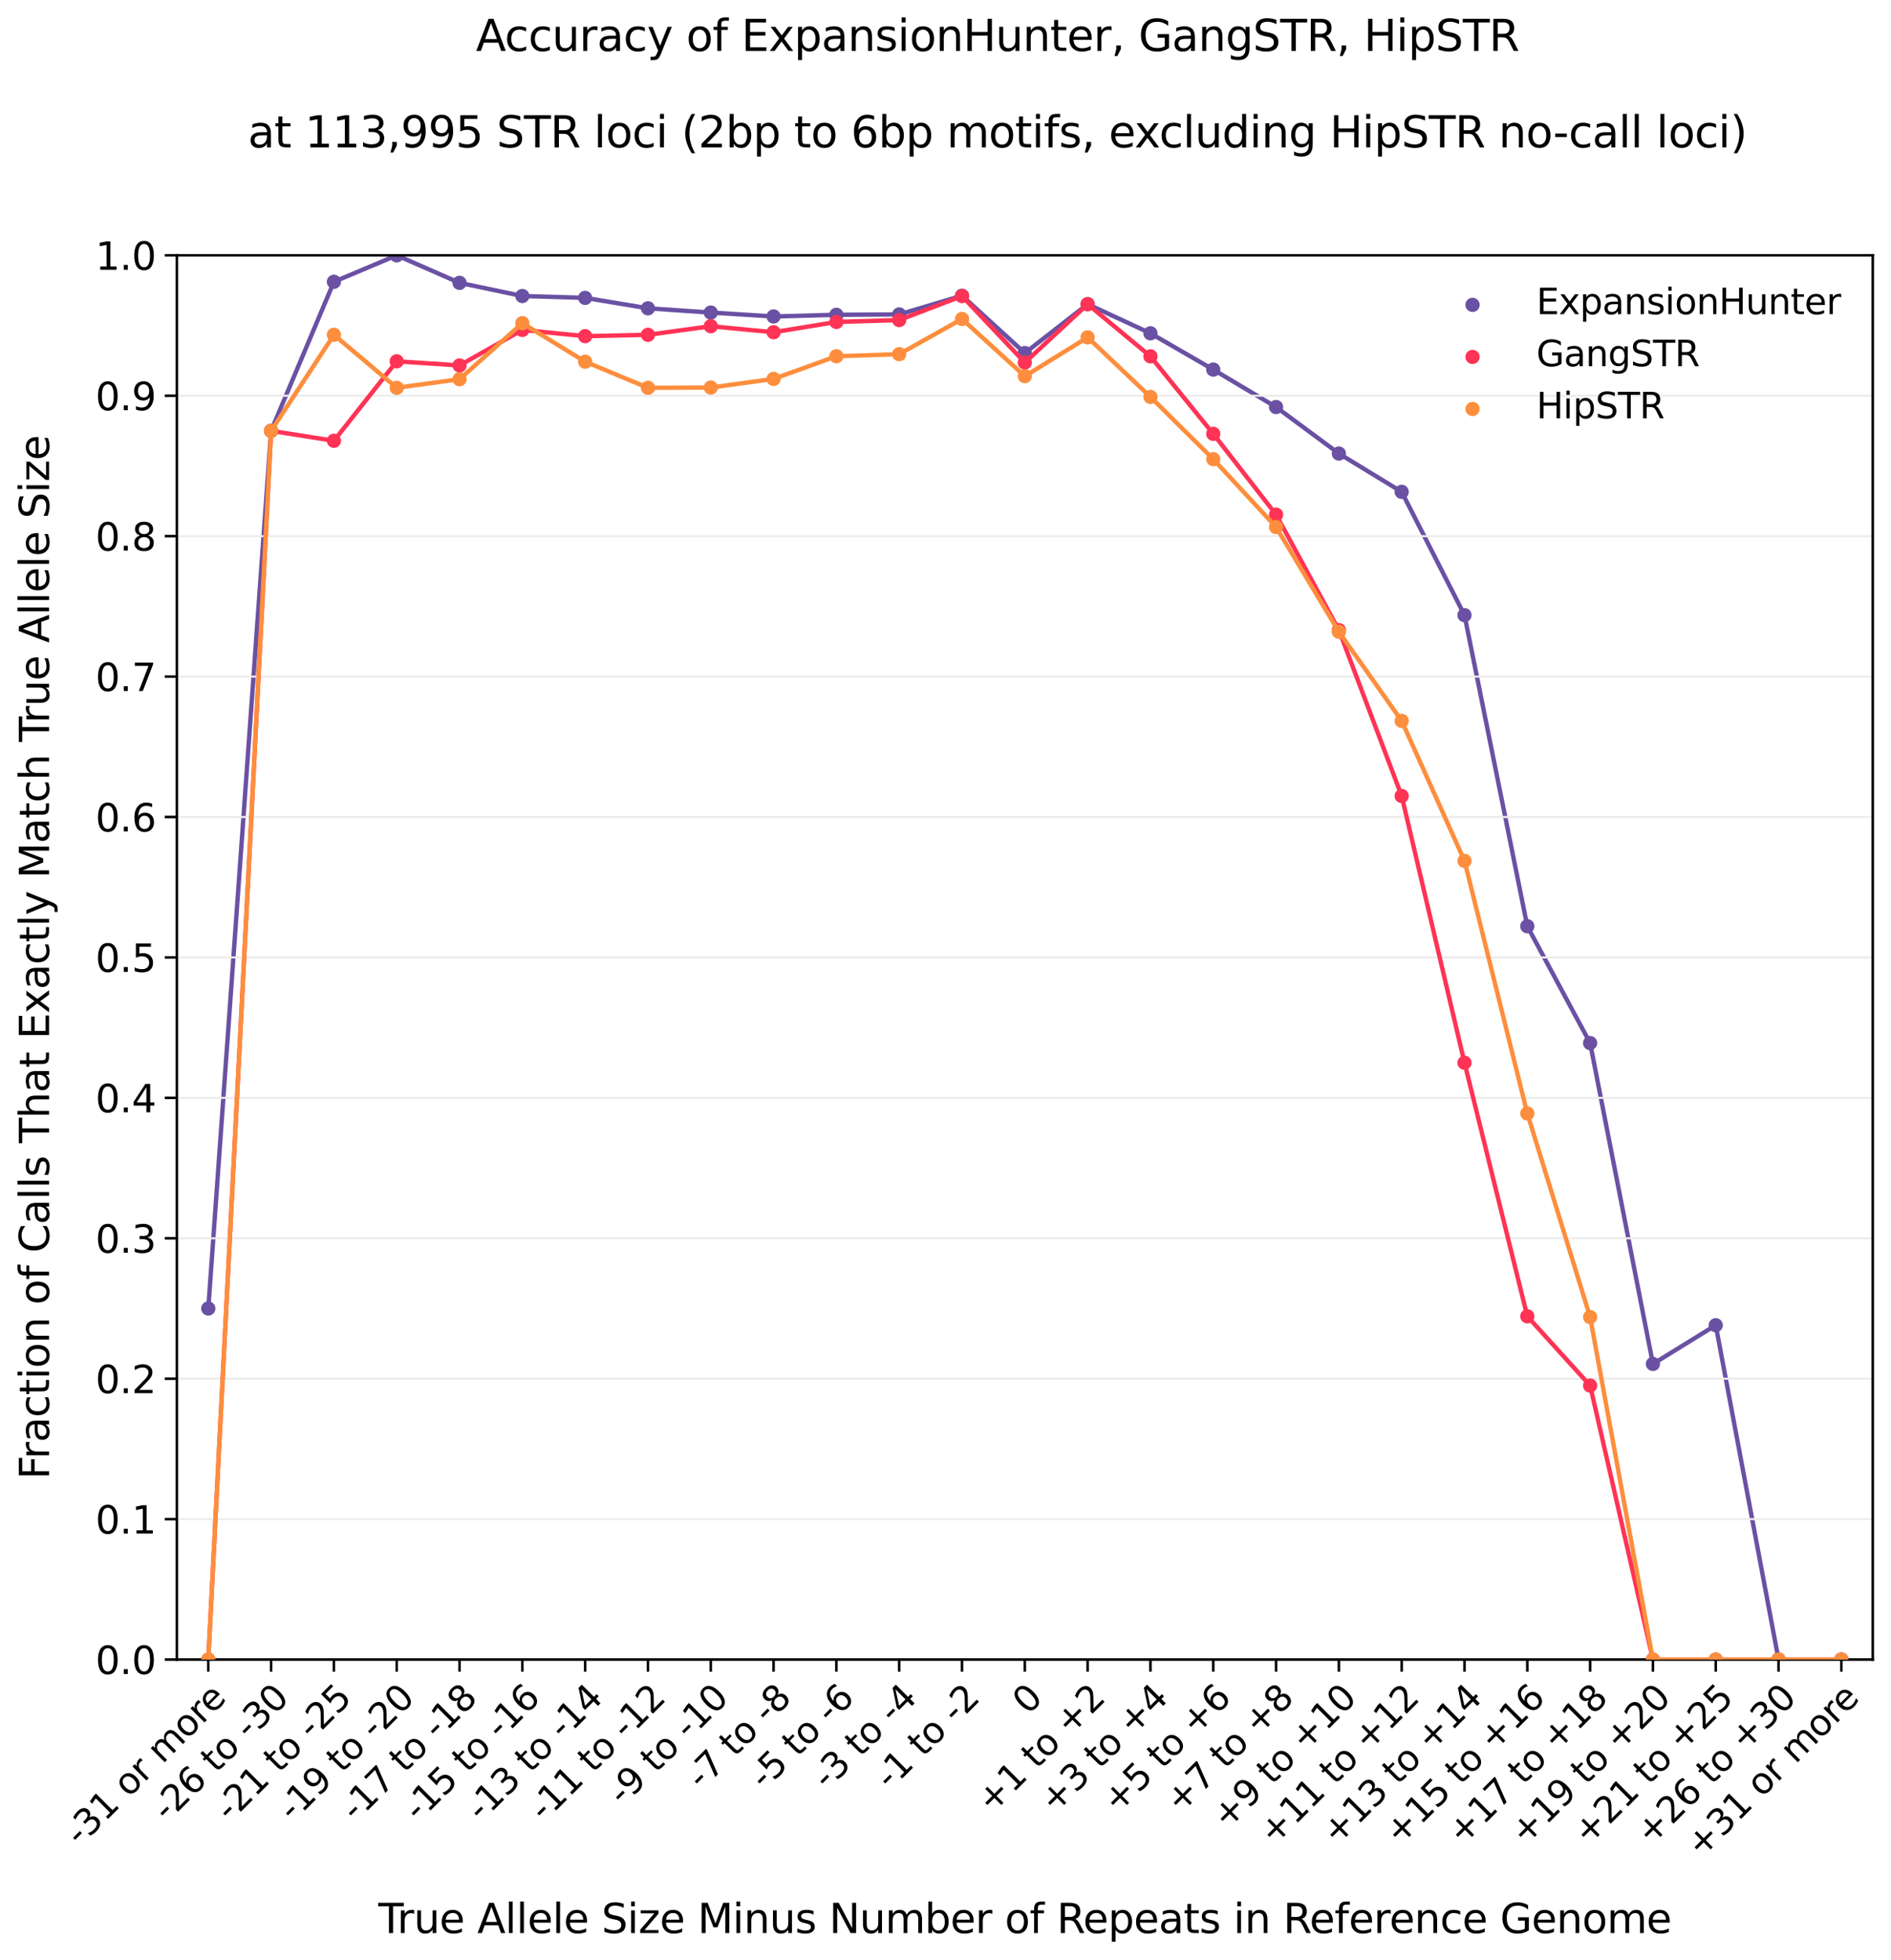 <?xml version="1.0" encoding="utf-8" standalone="no"?>
<!DOCTYPE svg PUBLIC "-//W3C//DTD SVG 1.1//EN"
  "http://www.w3.org/Graphics/SVG/1.1/DTD/svg11.dtd">
<svg xmlns:xlink="http://www.w3.org/1999/xlink" width="746.64pt" height="773.716pt" viewBox="0 0 746.64 773.716" xmlns="http://www.w3.org/2000/svg" version="1.1">
 <defs>
  <style type="text/css">*{stroke-linejoin: round; stroke-linecap: butt}</style>
 </defs>
 <g id="figure_1">
  <g id="patch_1">
   <path d="M 0 773.716 
L 746.64 773.716 
L 746.64 0 
L 0 0 
z
" style="fill: #ffffff"/>
  </g>
  <g id="axes_1">
   <g id="patch_2">
    <path d="M 69.84 655.2 
L 739.44 655.2 
L 739.44 100.8 
L 69.84 100.8 
z
" style="fill: #ffffff"/>
   </g>
   <g id="line2d_1">
    <path d="M 82.24 516.6 
L 107.04 170.1 
L 131.84 111.26 
L 156.64 100.8 
L 181.44 111.671 
L 206.24 116.87 
L 231.04 117.6 
L 255.84 121.721 
L 280.64 123.407 
L 305.44 124.948 
L 330.24 124.281 
L 355.04 124.137 
L 379.84 116.745 
L 404.64 139.391 
L 429.44 120.084 
L 454.24 131.587 
L 479.04 145.917 
L 503.84 160.702 
L 528.64 179.06 
L 553.44 194.188 
L 578.24 242.865 
L 603.04 365.68 
L 627.84 411.805 
L 652.64 538.484 
L 677.44 523.2 
L 702.24 655.2 
L 727.04 655.2 
" clip-path="url(#p7240313eb8)" style="fill: none; stroke: #6a51a3; stroke-width: 1.728; stroke-linecap: square"/>
   </g>
   <g id="line2d_2">
    <path clip-path="url(#p7240313eb8)" style="fill: none; stroke: #6a51a3; stroke-width: 2.16; stroke-linecap: square"/>
   </g>
   <g id="line2d_3">
    <path clip-path="url(#p7240313eb8)" style="fill: none; stroke: #6a51a3; stroke-width: 2.16; stroke-linecap: square"/>
   </g>
   <g id="line2d_4">
    <path clip-path="url(#p7240313eb8)" style="fill: none; stroke: #6a51a3; stroke-width: 2.16; stroke-linecap: square"/>
   </g>
   <g id="line2d_5">
    <path clip-path="url(#p7240313eb8)" style="fill: none; stroke: #6a51a3; stroke-width: 2.16; stroke-linecap: square"/>
   </g>
   <g id="line2d_6">
    <path clip-path="url(#p7240313eb8)" style="fill: none; stroke: #6a51a3; stroke-width: 2.16; stroke-linecap: square"/>
   </g>
   <g id="line2d_7">
    <path clip-path="url(#p7240313eb8)" style="fill: none; stroke: #6a51a3; stroke-width: 2.16; stroke-linecap: square"/>
   </g>
   <g id="line2d_8">
    <path clip-path="url(#p7240313eb8)" style="fill: none; stroke: #6a51a3; stroke-width: 2.16; stroke-linecap: square"/>
   </g>
   <g id="line2d_9">
    <path clip-path="url(#p7240313eb8)" style="fill: none; stroke: #6a51a3; stroke-width: 2.16; stroke-linecap: square"/>
   </g>
   <g id="line2d_10">
    <path clip-path="url(#p7240313eb8)" style="fill: none; stroke: #6a51a3; stroke-width: 2.16; stroke-linecap: square"/>
   </g>
   <g id="line2d_11">
    <path clip-path="url(#p7240313eb8)" style="fill: none; stroke: #6a51a3; stroke-width: 2.16; stroke-linecap: square"/>
   </g>
   <g id="line2d_12">
    <path clip-path="url(#p7240313eb8)" style="fill: none; stroke: #6a51a3; stroke-width: 2.16; stroke-linecap: square"/>
   </g>
   <g id="line2d_13">
    <path clip-path="url(#p7240313eb8)" style="fill: none; stroke: #6a51a3; stroke-width: 2.16; stroke-linecap: square"/>
   </g>
   <g id="line2d_14">
    <path clip-path="url(#p7240313eb8)" style="fill: none; stroke: #6a51a3; stroke-width: 2.16; stroke-linecap: square"/>
   </g>
   <g id="line2d_15">
    <path clip-path="url(#p7240313eb8)" style="fill: none; stroke: #6a51a3; stroke-width: 2.16; stroke-linecap: square"/>
   </g>
   <g id="line2d_16">
    <path clip-path="url(#p7240313eb8)" style="fill: none; stroke: #6a51a3; stroke-width: 2.16; stroke-linecap: square"/>
   </g>
   <g id="line2d_17">
    <path clip-path="url(#p7240313eb8)" style="fill: none; stroke: #6a51a3; stroke-width: 2.16; stroke-linecap: square"/>
   </g>
   <g id="line2d_18">
    <path clip-path="url(#p7240313eb8)" style="fill: none; stroke: #6a51a3; stroke-width: 2.16; stroke-linecap: square"/>
   </g>
   <g id="line2d_19">
    <path clip-path="url(#p7240313eb8)" style="fill: none; stroke: #6a51a3; stroke-width: 2.16; stroke-linecap: square"/>
   </g>
   <g id="line2d_20">
    <path clip-path="url(#p7240313eb8)" style="fill: none; stroke: #6a51a3; stroke-width: 2.16; stroke-linecap: square"/>
   </g>
   <g id="line2d_21">
    <path clip-path="url(#p7240313eb8)" style="fill: none; stroke: #6a51a3; stroke-width: 2.16; stroke-linecap: square"/>
   </g>
   <g id="line2d_22">
    <path clip-path="url(#p7240313eb8)" style="fill: none; stroke: #6a51a3; stroke-width: 2.16; stroke-linecap: square"/>
   </g>
   <g id="line2d_23">
    <path clip-path="url(#p7240313eb8)" style="fill: none; stroke: #6a51a3; stroke-width: 2.16; stroke-linecap: square"/>
   </g>
   <g id="line2d_24">
    <path clip-path="url(#p7240313eb8)" style="fill: none; stroke: #6a51a3; stroke-width: 2.16; stroke-linecap: square"/>
   </g>
   <g id="line2d_25">
    <path clip-path="url(#p7240313eb8)" style="fill: none; stroke: #6a51a3; stroke-width: 2.16; stroke-linecap: square"/>
   </g>
   <g id="line2d_26">
    <path clip-path="url(#p7240313eb8)" style="fill: none; stroke: #6a51a3; stroke-width: 2.16; stroke-linecap: square"/>
   </g>
   <g id="line2d_27">
    <path clip-path="url(#p7240313eb8)" style="fill: none; stroke: #6a51a3; stroke-width: 2.16; stroke-linecap: square"/>
   </g>
   <g id="line2d_28">
    <path clip-path="url(#p7240313eb8)" style="fill: none; stroke: #6a51a3; stroke-width: 2.16; stroke-linecap: square"/>
   </g>
   <g id="PathCollection_1">
    <defs>
     <path id="m3fd1a0506d" d="M 0 2.166 
C 0.574 2.166 1.125 1.938 1.531 1.531 
C 1.938 1.125 2.166 0.574 2.166 0 
C 2.166 -0.574 1.938 -1.125 1.531 -1.531 
C 1.125 -1.938 0.574 -2.166 0 -2.166 
C -0.574 -2.166 -1.125 -1.938 -1.531 -1.531 
C -1.938 -1.125 -2.166 -0.574 -2.166 0 
C -2.166 0.574 -1.938 1.125 -1.531 1.531 
C -1.125 1.938 -0.574 2.166 0 2.166 
z
" style="stroke: #6a51a3; stroke-width: 1.296"/>
    </defs>
    <g clip-path="url(#p7240313eb8)">
     <use xlink:href="#m3fd1a0506d" x="82.24" y="516.6" style="fill: #6a51a3; stroke: #6a51a3; stroke-width: 1.296"/>
     <use xlink:href="#m3fd1a0506d" x="107.04" y="170.1" style="fill: #6a51a3; stroke: #6a51a3; stroke-width: 1.296"/>
     <use xlink:href="#m3fd1a0506d" x="131.84" y="111.26" style="fill: #6a51a3; stroke: #6a51a3; stroke-width: 1.296"/>
     <use xlink:href="#m3fd1a0506d" x="156.64" y="100.8" style="fill: #6a51a3; stroke: #6a51a3; stroke-width: 1.296"/>
     <use xlink:href="#m3fd1a0506d" x="181.44" y="111.671" style="fill: #6a51a3; stroke: #6a51a3; stroke-width: 1.296"/>
     <use xlink:href="#m3fd1a0506d" x="206.24" y="116.87" style="fill: #6a51a3; stroke: #6a51a3; stroke-width: 1.296"/>
     <use xlink:href="#m3fd1a0506d" x="231.04" y="117.6" style="fill: #6a51a3; stroke: #6a51a3; stroke-width: 1.296"/>
     <use xlink:href="#m3fd1a0506d" x="255.84" y="121.721" style="fill: #6a51a3; stroke: #6a51a3; stroke-width: 1.296"/>
     <use xlink:href="#m3fd1a0506d" x="280.64" y="123.407" style="fill: #6a51a3; stroke: #6a51a3; stroke-width: 1.296"/>
     <use xlink:href="#m3fd1a0506d" x="305.44" y="124.948" style="fill: #6a51a3; stroke: #6a51a3; stroke-width: 1.296"/>
     <use xlink:href="#m3fd1a0506d" x="330.24" y="124.281" style="fill: #6a51a3; stroke: #6a51a3; stroke-width: 1.296"/>
     <use xlink:href="#m3fd1a0506d" x="355.04" y="124.137" style="fill: #6a51a3; stroke: #6a51a3; stroke-width: 1.296"/>
     <use xlink:href="#m3fd1a0506d" x="379.84" y="116.745" style="fill: #6a51a3; stroke: #6a51a3; stroke-width: 1.296"/>
     <use xlink:href="#m3fd1a0506d" x="404.64" y="139.391" style="fill: #6a51a3; stroke: #6a51a3; stroke-width: 1.296"/>
     <use xlink:href="#m3fd1a0506d" x="429.44" y="120.084" style="fill: #6a51a3; stroke: #6a51a3; stroke-width: 1.296"/>
     <use xlink:href="#m3fd1a0506d" x="454.24" y="131.587" style="fill: #6a51a3; stroke: #6a51a3; stroke-width: 1.296"/>
     <use xlink:href="#m3fd1a0506d" x="479.04" y="145.917" style="fill: #6a51a3; stroke: #6a51a3; stroke-width: 1.296"/>
     <use xlink:href="#m3fd1a0506d" x="503.84" y="160.702" style="fill: #6a51a3; stroke: #6a51a3; stroke-width: 1.296"/>
     <use xlink:href="#m3fd1a0506d" x="528.64" y="179.06" style="fill: #6a51a3; stroke: #6a51a3; stroke-width: 1.296"/>
     <use xlink:href="#m3fd1a0506d" x="553.44" y="194.188" style="fill: #6a51a3; stroke: #6a51a3; stroke-width: 1.296"/>
     <use xlink:href="#m3fd1a0506d" x="578.24" y="242.865" style="fill: #6a51a3; stroke: #6a51a3; stroke-width: 1.296"/>
     <use xlink:href="#m3fd1a0506d" x="603.04" y="365.68" style="fill: #6a51a3; stroke: #6a51a3; stroke-width: 1.296"/>
     <use xlink:href="#m3fd1a0506d" x="627.84" y="411.805" style="fill: #6a51a3; stroke: #6a51a3; stroke-width: 1.296"/>
     <use xlink:href="#m3fd1a0506d" x="652.64" y="538.484" style="fill: #6a51a3; stroke: #6a51a3; stroke-width: 1.296"/>
     <use xlink:href="#m3fd1a0506d" x="677.44" y="523.2" style="fill: #6a51a3; stroke: #6a51a3; stroke-width: 1.296"/>
     <use xlink:href="#m3fd1a0506d" x="702.24" y="655.2" style="fill: #6a51a3; stroke: #6a51a3; stroke-width: 1.296"/>
     <use xlink:href="#m3fd1a0506d" x="727.04" y="655.2" style="fill: #6a51a3; stroke: #6a51a3; stroke-width: 1.296"/>
    </g>
   </g>
   <g id="matplotlib.axis_1">
    <g id="xtick_1">
     <g id="line2d_29">
      <defs>
       <path id="m018734cf9d" d="M 0 0 
L 0 4.8 
" style="stroke: #000000"/>
      </defs>
      <g>
       <use xlink:href="#m018734cf9d" x="82.24" y="655.2" style="stroke: #000000"/>
      </g>
     </g>
     <g id="text_1">
      <!-- -31 or more -->
      <g transform="translate(31.536 729.248)rotate(-45)scale(0.14 -0.14)">
       <defs>
        <path id="DejaVuSans-2d" d="M 313 2009 
L 1997 2009 
L 1997 1497 
L 313 1497 
L 313 2009 
z
" transform="scale(0.016)"/>
        <path id="DejaVuSans-33" d="M 2597 2516 
Q 3050 2419 3304 2112 
Q 3559 1806 3559 1356 
Q 3559 666 3084 287 
Q 2609 -91 1734 -91 
Q 1441 -91 1130 -33 
Q 819 25 488 141 
L 488 750 
Q 750 597 1062 519 
Q 1375 441 1716 441 
Q 2309 441 2620 675 
Q 2931 909 2931 1356 
Q 2931 1769 2642 2001 
Q 2353 2234 1838 2234 
L 1294 2234 
L 1294 2753 
L 1863 2753 
Q 2328 2753 2575 2939 
Q 2822 3125 2822 3475 
Q 2822 3834 2567 4026 
Q 2313 4219 1838 4219 
Q 1578 4219 1281 4162 
Q 984 4106 628 3988 
L 628 4550 
Q 988 4650 1302 4700 
Q 1616 4750 1894 4750 
Q 2613 4750 3031 4423 
Q 3450 4097 3450 3541 
Q 3450 3153 3228 2886 
Q 3006 2619 2597 2516 
z
" transform="scale(0.016)"/>
        <path id="DejaVuSans-31" d="M 794 531 
L 1825 531 
L 1825 4091 
L 703 3866 
L 703 4441 
L 1819 4666 
L 2450 4666 
L 2450 531 
L 3481 531 
L 3481 0 
L 794 0 
L 794 531 
z
" transform="scale(0.016)"/>
        <path id="DejaVuSans-20" transform="scale(0.016)"/>
        <path id="DejaVuSans-6f" d="M 1959 3097 
Q 1497 3097 1228 2736 
Q 959 2375 959 1747 
Q 959 1119 1226 758 
Q 1494 397 1959 397 
Q 2419 397 2687 759 
Q 2956 1122 2956 1747 
Q 2956 2369 2687 2733 
Q 2419 3097 1959 3097 
z
M 1959 3584 
Q 2709 3584 3137 3096 
Q 3566 2609 3566 1747 
Q 3566 888 3137 398 
Q 2709 -91 1959 -91 
Q 1206 -91 779 398 
Q 353 888 353 1747 
Q 353 2609 779 3096 
Q 1206 3584 1959 3584 
z
" transform="scale(0.016)"/>
        <path id="DejaVuSans-72" d="M 2631 2963 
Q 2534 3019 2420 3045 
Q 2306 3072 2169 3072 
Q 1681 3072 1420 2755 
Q 1159 2438 1159 1844 
L 1159 0 
L 581 0 
L 581 3500 
L 1159 3500 
L 1159 2956 
Q 1341 3275 1631 3429 
Q 1922 3584 2338 3584 
Q 2397 3584 2469 3576 
Q 2541 3569 2628 3553 
L 2631 2963 
z
" transform="scale(0.016)"/>
        <path id="DejaVuSans-6d" d="M 3328 2828 
Q 3544 3216 3844 3400 
Q 4144 3584 4550 3584 
Q 5097 3584 5394 3201 
Q 5691 2819 5691 2113 
L 5691 0 
L 5113 0 
L 5113 2094 
Q 5113 2597 4934 2840 
Q 4756 3084 4391 3084 
Q 3944 3084 3684 2787 
Q 3425 2491 3425 1978 
L 3425 0 
L 2847 0 
L 2847 2094 
Q 2847 2600 2669 2842 
Q 2491 3084 2119 3084 
Q 1678 3084 1418 2786 
Q 1159 2488 1159 1978 
L 1159 0 
L 581 0 
L 581 3500 
L 1159 3500 
L 1159 2956 
Q 1356 3278 1631 3431 
Q 1906 3584 2284 3584 
Q 2666 3584 2933 3390 
Q 3200 3197 3328 2828 
z
" transform="scale(0.016)"/>
        <path id="DejaVuSans-65" d="M 3597 1894 
L 3597 1613 
L 953 1613 
Q 991 1019 1311 708 
Q 1631 397 2203 397 
Q 2534 397 2845 478 
Q 3156 559 3463 722 
L 3463 178 
Q 3153 47 2828 -22 
Q 2503 -91 2169 -91 
Q 1331 -91 842 396 
Q 353 884 353 1716 
Q 353 2575 817 3079 
Q 1281 3584 2069 3584 
Q 2775 3584 3186 3129 
Q 3597 2675 3597 1894 
z
M 3022 2063 
Q 3016 2534 2758 2815 
Q 2500 3097 2075 3097 
Q 1594 3097 1305 2825 
Q 1016 2553 972 2059 
L 3022 2063 
z
" transform="scale(0.016)"/>
       </defs>
       <use xlink:href="#DejaVuSans-2d"/>
       <use xlink:href="#DejaVuSans-33" x="36.084"/>
       <use xlink:href="#DejaVuSans-31" x="99.707"/>
       <use xlink:href="#DejaVuSans-20" x="163.33"/>
       <use xlink:href="#DejaVuSans-6f" x="195.117"/>
       <use xlink:href="#DejaVuSans-72" x="256.299"/>
       <use xlink:href="#DejaVuSans-20" x="297.412"/>
       <use xlink:href="#DejaVuSans-6d" x="329.199"/>
       <use xlink:href="#DejaVuSans-6f" x="426.611"/>
       <use xlink:href="#DejaVuSans-72" x="487.793"/>
       <use xlink:href="#DejaVuSans-65" x="526.656"/>
      </g>
     </g>
    </g>
    <g id="xtick_2">
     <g id="line2d_30">
      <g>
       <use xlink:href="#m018734cf9d" x="107.04" y="655.2" style="stroke: #000000"/>
      </g>
     </g>
     <g id="text_2">
      <!-- -26 to -30 -->
      <g transform="translate(65.994 719.59)rotate(-45)scale(0.14 -0.14)">
       <defs>
        <path id="DejaVuSans-32" d="M 1228 531 
L 3431 531 
L 3431 0 
L 469 0 
L 469 531 
Q 828 903 1448 1529 
Q 2069 2156 2228 2338 
Q 2531 2678 2651 2914 
Q 2772 3150 2772 3378 
Q 2772 3750 2511 3984 
Q 2250 4219 1831 4219 
Q 1534 4219 1204 4116 
Q 875 4013 500 3803 
L 500 4441 
Q 881 4594 1212 4672 
Q 1544 4750 1819 4750 
Q 2544 4750 2975 4387 
Q 3406 4025 3406 3419 
Q 3406 3131 3298 2873 
Q 3191 2616 2906 2266 
Q 2828 2175 2409 1742 
Q 1991 1309 1228 531 
z
" transform="scale(0.016)"/>
        <path id="DejaVuSans-36" d="M 2113 2584 
Q 1688 2584 1439 2293 
Q 1191 2003 1191 1497 
Q 1191 994 1439 701 
Q 1688 409 2113 409 
Q 2538 409 2786 701 
Q 3034 994 3034 1497 
Q 3034 2003 2786 2293 
Q 2538 2584 2113 2584 
z
M 3366 4563 
L 3366 3988 
Q 3128 4100 2886 4159 
Q 2644 4219 2406 4219 
Q 1781 4219 1451 3797 
Q 1122 3375 1075 2522 
Q 1259 2794 1537 2939 
Q 1816 3084 2150 3084 
Q 2853 3084 3261 2657 
Q 3669 2231 3669 1497 
Q 3669 778 3244 343 
Q 2819 -91 2113 -91 
Q 1303 -91 875 529 
Q 447 1150 447 2328 
Q 447 3434 972 4092 
Q 1497 4750 2381 4750 
Q 2619 4750 2861 4703 
Q 3103 4656 3366 4563 
z
" transform="scale(0.016)"/>
        <path id="DejaVuSans-74" d="M 1172 4494 
L 1172 3500 
L 2356 3500 
L 2356 3053 
L 1172 3053 
L 1172 1153 
Q 1172 725 1289 603 
Q 1406 481 1766 481 
L 2356 481 
L 2356 0 
L 1766 0 
Q 1100 0 847 248 
Q 594 497 594 1153 
L 594 3053 
L 172 3053 
L 172 3500 
L 594 3500 
L 594 4494 
L 1172 4494 
z
" transform="scale(0.016)"/>
        <path id="DejaVuSans-30" d="M 2034 4250 
Q 1547 4250 1301 3770 
Q 1056 3291 1056 2328 
Q 1056 1369 1301 889 
Q 1547 409 2034 409 
Q 2525 409 2770 889 
Q 3016 1369 3016 2328 
Q 3016 3291 2770 3770 
Q 2525 4250 2034 4250 
z
M 2034 4750 
Q 2819 4750 3233 4129 
Q 3647 3509 3647 2328 
Q 3647 1150 3233 529 
Q 2819 -91 2034 -91 
Q 1250 -91 836 529 
Q 422 1150 422 2328 
Q 422 3509 836 4129 
Q 1250 4750 2034 4750 
z
" transform="scale(0.016)"/>
       </defs>
       <use xlink:href="#DejaVuSans-2d"/>
       <use xlink:href="#DejaVuSans-32" x="36.084"/>
       <use xlink:href="#DejaVuSans-36" x="99.707"/>
       <use xlink:href="#DejaVuSans-20" x="163.33"/>
       <use xlink:href="#DejaVuSans-74" x="195.117"/>
       <use xlink:href="#DejaVuSans-6f" x="234.326"/>
       <use xlink:href="#DejaVuSans-20" x="295.508"/>
       <use xlink:href="#DejaVuSans-2d" x="327.295"/>
       <use xlink:href="#DejaVuSans-33" x="363.379"/>
       <use xlink:href="#DejaVuSans-30" x="427.002"/>
      </g>
     </g>
    </g>
    <g id="xtick_3">
     <g id="line2d_31">
      <g>
       <use xlink:href="#m018734cf9d" x="131.84" y="655.2" style="stroke: #000000"/>
      </g>
     </g>
     <g id="text_3">
      <!-- -21 to -25 -->
      <g transform="translate(90.794 719.59)rotate(-45)scale(0.14 -0.14)">
       <defs>
        <path id="DejaVuSans-35" d="M 691 4666 
L 3169 4666 
L 3169 4134 
L 1269 4134 
L 1269 2991 
Q 1406 3038 1543 3061 
Q 1681 3084 1819 3084 
Q 2600 3084 3056 2656 
Q 3513 2228 3513 1497 
Q 3513 744 3044 326 
Q 2575 -91 1722 -91 
Q 1428 -91 1123 -41 
Q 819 9 494 109 
L 494 744 
Q 775 591 1075 516 
Q 1375 441 1709 441 
Q 2250 441 2565 725 
Q 2881 1009 2881 1497 
Q 2881 1984 2565 2268 
Q 2250 2553 1709 2553 
Q 1456 2553 1204 2497 
Q 953 2441 691 2322 
L 691 4666 
z
" transform="scale(0.016)"/>
       </defs>
       <use xlink:href="#DejaVuSans-2d"/>
       <use xlink:href="#DejaVuSans-32" x="36.084"/>
       <use xlink:href="#DejaVuSans-31" x="99.707"/>
       <use xlink:href="#DejaVuSans-20" x="163.33"/>
       <use xlink:href="#DejaVuSans-74" x="195.117"/>
       <use xlink:href="#DejaVuSans-6f" x="234.326"/>
       <use xlink:href="#DejaVuSans-20" x="295.508"/>
       <use xlink:href="#DejaVuSans-2d" x="327.295"/>
       <use xlink:href="#DejaVuSans-32" x="363.379"/>
       <use xlink:href="#DejaVuSans-35" x="427.002"/>
      </g>
     </g>
    </g>
    <g id="xtick_4">
     <g id="line2d_32">
      <g>
       <use xlink:href="#m018734cf9d" x="156.64" y="655.2" style="stroke: #000000"/>
      </g>
     </g>
     <g id="text_4">
      <!-- -19 to -20 -->
      <g transform="translate(115.594 719.59)rotate(-45)scale(0.14 -0.14)">
       <defs>
        <path id="DejaVuSans-39" d="M 703 97 
L 703 672 
Q 941 559 1184 500 
Q 1428 441 1663 441 
Q 2288 441 2617 861 
Q 2947 1281 2994 2138 
Q 2813 1869 2534 1725 
Q 2256 1581 1919 1581 
Q 1219 1581 811 2004 
Q 403 2428 403 3163 
Q 403 3881 828 4315 
Q 1253 4750 1959 4750 
Q 2769 4750 3195 4129 
Q 3622 3509 3622 2328 
Q 3622 1225 3098 567 
Q 2575 -91 1691 -91 
Q 1453 -91 1209 -44 
Q 966 3 703 97 
z
M 1959 2075 
Q 2384 2075 2632 2365 
Q 2881 2656 2881 3163 
Q 2881 3666 2632 3958 
Q 2384 4250 1959 4250 
Q 1534 4250 1286 3958 
Q 1038 3666 1038 3163 
Q 1038 2656 1286 2365 
Q 1534 2075 1959 2075 
z
" transform="scale(0.016)"/>
       </defs>
       <use xlink:href="#DejaVuSans-2d"/>
       <use xlink:href="#DejaVuSans-31" x="36.084"/>
       <use xlink:href="#DejaVuSans-39" x="99.707"/>
       <use xlink:href="#DejaVuSans-20" x="163.33"/>
       <use xlink:href="#DejaVuSans-74" x="195.117"/>
       <use xlink:href="#DejaVuSans-6f" x="234.326"/>
       <use xlink:href="#DejaVuSans-20" x="295.508"/>
       <use xlink:href="#DejaVuSans-2d" x="327.295"/>
       <use xlink:href="#DejaVuSans-32" x="363.379"/>
       <use xlink:href="#DejaVuSans-30" x="427.002"/>
      </g>
     </g>
    </g>
    <g id="xtick_5">
     <g id="line2d_33">
      <g>
       <use xlink:href="#m018734cf9d" x="181.44" y="655.2" style="stroke: #000000"/>
      </g>
     </g>
     <g id="text_5">
      <!-- -17 to -18 -->
      <g transform="translate(140.394 719.59)rotate(-45)scale(0.14 -0.14)">
       <defs>
        <path id="DejaVuSans-37" d="M 525 4666 
L 3525 4666 
L 3525 4397 
L 1831 0 
L 1172 0 
L 2766 4134 
L 525 4134 
L 525 4666 
z
" transform="scale(0.016)"/>
        <path id="DejaVuSans-38" d="M 2034 2216 
Q 1584 2216 1326 1975 
Q 1069 1734 1069 1313 
Q 1069 891 1326 650 
Q 1584 409 2034 409 
Q 2484 409 2743 651 
Q 3003 894 3003 1313 
Q 3003 1734 2745 1975 
Q 2488 2216 2034 2216 
z
M 1403 2484 
Q 997 2584 770 2862 
Q 544 3141 544 3541 
Q 544 4100 942 4425 
Q 1341 4750 2034 4750 
Q 2731 4750 3128 4425 
Q 3525 4100 3525 3541 
Q 3525 3141 3298 2862 
Q 3072 2584 2669 2484 
Q 3125 2378 3379 2068 
Q 3634 1759 3634 1313 
Q 3634 634 3220 271 
Q 2806 -91 2034 -91 
Q 1263 -91 848 271 
Q 434 634 434 1313 
Q 434 1759 690 2068 
Q 947 2378 1403 2484 
z
M 1172 3481 
Q 1172 3119 1398 2916 
Q 1625 2713 2034 2713 
Q 2441 2713 2670 2916 
Q 2900 3119 2900 3481 
Q 2900 3844 2670 4047 
Q 2441 4250 2034 4250 
Q 1625 4250 1398 4047 
Q 1172 3844 1172 3481 
z
" transform="scale(0.016)"/>
       </defs>
       <use xlink:href="#DejaVuSans-2d"/>
       <use xlink:href="#DejaVuSans-31" x="36.084"/>
       <use xlink:href="#DejaVuSans-37" x="99.707"/>
       <use xlink:href="#DejaVuSans-20" x="163.33"/>
       <use xlink:href="#DejaVuSans-74" x="195.117"/>
       <use xlink:href="#DejaVuSans-6f" x="234.326"/>
       <use xlink:href="#DejaVuSans-20" x="295.508"/>
       <use xlink:href="#DejaVuSans-2d" x="327.295"/>
       <use xlink:href="#DejaVuSans-31" x="363.379"/>
       <use xlink:href="#DejaVuSans-38" x="427.002"/>
      </g>
     </g>
    </g>
    <g id="xtick_6">
     <g id="line2d_34">
      <g>
       <use xlink:href="#m018734cf9d" x="206.24" y="655.2" style="stroke: #000000"/>
      </g>
     </g>
     <g id="text_6">
      <!-- -15 to -16 -->
      <g transform="translate(165.194 719.59)rotate(-45)scale(0.14 -0.14)">
       <use xlink:href="#DejaVuSans-2d"/>
       <use xlink:href="#DejaVuSans-31" x="36.084"/>
       <use xlink:href="#DejaVuSans-35" x="99.707"/>
       <use xlink:href="#DejaVuSans-20" x="163.33"/>
       <use xlink:href="#DejaVuSans-74" x="195.117"/>
       <use xlink:href="#DejaVuSans-6f" x="234.326"/>
       <use xlink:href="#DejaVuSans-20" x="295.508"/>
       <use xlink:href="#DejaVuSans-2d" x="327.295"/>
       <use xlink:href="#DejaVuSans-31" x="363.379"/>
       <use xlink:href="#DejaVuSans-36" x="427.002"/>
      </g>
     </g>
    </g>
    <g id="xtick_7">
     <g id="line2d_35">
      <g>
       <use xlink:href="#m018734cf9d" x="231.04" y="655.2" style="stroke: #000000"/>
      </g>
     </g>
     <g id="text_7">
      <!-- -13 to -14 -->
      <g transform="translate(189.994 719.59)rotate(-45)scale(0.14 -0.14)">
       <defs>
        <path id="DejaVuSans-34" d="M 2419 4116 
L 825 1625 
L 2419 1625 
L 2419 4116 
z
M 2253 4666 
L 3047 4666 
L 3047 1625 
L 3713 1625 
L 3713 1100 
L 3047 1100 
L 3047 0 
L 2419 0 
L 2419 1100 
L 313 1100 
L 313 1709 
L 2253 4666 
z
" transform="scale(0.016)"/>
       </defs>
       <use xlink:href="#DejaVuSans-2d"/>
       <use xlink:href="#DejaVuSans-31" x="36.084"/>
       <use xlink:href="#DejaVuSans-33" x="99.707"/>
       <use xlink:href="#DejaVuSans-20" x="163.33"/>
       <use xlink:href="#DejaVuSans-74" x="195.117"/>
       <use xlink:href="#DejaVuSans-6f" x="234.326"/>
       <use xlink:href="#DejaVuSans-20" x="295.508"/>
       <use xlink:href="#DejaVuSans-2d" x="327.295"/>
       <use xlink:href="#DejaVuSans-31" x="363.379"/>
       <use xlink:href="#DejaVuSans-34" x="427.002"/>
      </g>
     </g>
    </g>
    <g id="xtick_8">
     <g id="line2d_36">
      <g>
       <use xlink:href="#m018734cf9d" x="255.84" y="655.2" style="stroke: #000000"/>
      </g>
     </g>
     <g id="text_8">
      <!-- -11 to -12 -->
      <g transform="translate(214.794 719.59)rotate(-45)scale(0.14 -0.14)">
       <use xlink:href="#DejaVuSans-2d"/>
       <use xlink:href="#DejaVuSans-31" x="36.084"/>
       <use xlink:href="#DejaVuSans-31" x="99.707"/>
       <use xlink:href="#DejaVuSans-20" x="163.33"/>
       <use xlink:href="#DejaVuSans-74" x="195.117"/>
       <use xlink:href="#DejaVuSans-6f" x="234.326"/>
       <use xlink:href="#DejaVuSans-20" x="295.508"/>
       <use xlink:href="#DejaVuSans-2d" x="327.295"/>
       <use xlink:href="#DejaVuSans-31" x="363.379"/>
       <use xlink:href="#DejaVuSans-32" x="427.002"/>
      </g>
     </g>
    </g>
    <g id="xtick_9">
     <g id="line2d_37">
      <g>
       <use xlink:href="#m018734cf9d" x="280.64" y="655.2" style="stroke: #000000"/>
      </g>
     </g>
     <g id="text_9">
      <!-- -9 to -10 -->
      <g transform="translate(245.892 713.291)rotate(-45)scale(0.14 -0.14)">
       <use xlink:href="#DejaVuSans-2d"/>
       <use xlink:href="#DejaVuSans-39" x="36.084"/>
       <use xlink:href="#DejaVuSans-20" x="99.707"/>
       <use xlink:href="#DejaVuSans-74" x="131.494"/>
       <use xlink:href="#DejaVuSans-6f" x="170.703"/>
       <use xlink:href="#DejaVuSans-20" x="231.885"/>
       <use xlink:href="#DejaVuSans-2d" x="263.672"/>
       <use xlink:href="#DejaVuSans-31" x="299.756"/>
       <use xlink:href="#DejaVuSans-30" x="363.379"/>
      </g>
     </g>
    </g>
    <g id="xtick_10">
     <g id="line2d_38">
      <g>
       <use xlink:href="#m018734cf9d" x="305.44" y="655.2" style="stroke: #000000"/>
      </g>
     </g>
     <g id="text_10">
      <!-- -7 to -8 -->
      <g transform="translate(276.991 706.993)rotate(-45)scale(0.14 -0.14)">
       <use xlink:href="#DejaVuSans-2d"/>
       <use xlink:href="#DejaVuSans-37" x="36.084"/>
       <use xlink:href="#DejaVuSans-20" x="99.707"/>
       <use xlink:href="#DejaVuSans-74" x="131.494"/>
       <use xlink:href="#DejaVuSans-6f" x="170.703"/>
       <use xlink:href="#DejaVuSans-20" x="231.885"/>
       <use xlink:href="#DejaVuSans-2d" x="263.672"/>
       <use xlink:href="#DejaVuSans-38" x="299.756"/>
      </g>
     </g>
    </g>
    <g id="xtick_11">
     <g id="line2d_39">
      <g>
       <use xlink:href="#m018734cf9d" x="330.24" y="655.2" style="stroke: #000000"/>
      </g>
     </g>
     <g id="text_11">
      <!-- -5 to -6 -->
      <g transform="translate(301.791 706.993)rotate(-45)scale(0.14 -0.14)">
       <use xlink:href="#DejaVuSans-2d"/>
       <use xlink:href="#DejaVuSans-35" x="36.084"/>
       <use xlink:href="#DejaVuSans-20" x="99.707"/>
       <use xlink:href="#DejaVuSans-74" x="131.494"/>
       <use xlink:href="#DejaVuSans-6f" x="170.703"/>
       <use xlink:href="#DejaVuSans-20" x="231.885"/>
       <use xlink:href="#DejaVuSans-2d" x="263.672"/>
       <use xlink:href="#DejaVuSans-36" x="299.756"/>
      </g>
     </g>
    </g>
    <g id="xtick_12">
     <g id="line2d_40">
      <g>
       <use xlink:href="#m018734cf9d" x="355.04" y="655.2" style="stroke: #000000"/>
      </g>
     </g>
     <g id="text_12">
      <!-- -3 to -4 -->
      <g transform="translate(326.591 706.993)rotate(-45)scale(0.14 -0.14)">
       <use xlink:href="#DejaVuSans-2d"/>
       <use xlink:href="#DejaVuSans-33" x="36.084"/>
       <use xlink:href="#DejaVuSans-20" x="99.707"/>
       <use xlink:href="#DejaVuSans-74" x="131.494"/>
       <use xlink:href="#DejaVuSans-6f" x="170.703"/>
       <use xlink:href="#DejaVuSans-20" x="231.885"/>
       <use xlink:href="#DejaVuSans-2d" x="263.672"/>
       <use xlink:href="#DejaVuSans-34" x="299.756"/>
      </g>
     </g>
    </g>
    <g id="xtick_13">
     <g id="line2d_41">
      <g>
       <use xlink:href="#m018734cf9d" x="379.84" y="655.2" style="stroke: #000000"/>
      </g>
     </g>
     <g id="text_13">
      <!-- -1 to -2 -->
      <g transform="translate(351.391 706.993)rotate(-45)scale(0.14 -0.14)">
       <use xlink:href="#DejaVuSans-2d"/>
       <use xlink:href="#DejaVuSans-31" x="36.084"/>
       <use xlink:href="#DejaVuSans-20" x="99.707"/>
       <use xlink:href="#DejaVuSans-74" x="131.494"/>
       <use xlink:href="#DejaVuSans-6f" x="170.703"/>
       <use xlink:href="#DejaVuSans-20" x="231.885"/>
       <use xlink:href="#DejaVuSans-2d" x="263.672"/>
       <use xlink:href="#DejaVuSans-32" x="299.756"/>
      </g>
     </g>
    </g>
    <g id="xtick_14">
     <g id="line2d_42">
      <g>
       <use xlink:href="#m018734cf9d" x="404.64" y="655.2" style="stroke: #000000"/>
      </g>
     </g>
     <g id="text_14">
      <!-- 0 -->
      <g transform="translate(405.863 677.321)rotate(-45)scale(0.14 -0.14)">
       <use xlink:href="#DejaVuSans-30"/>
      </g>
     </g>
    </g>
    <g id="xtick_15">
     <g id="line2d_43">
      <g>
       <use xlink:href="#m018734cf9d" x="429.44" y="655.2" style="stroke: #000000"/>
      </g>
     </g>
     <g id="text_15">
      <!-- +1 to +2 -->
      <g transform="translate(391.543 716.441)rotate(-45)scale(0.14 -0.14)">
       <defs>
        <path id="DejaVuSans-2b" d="M 2944 4013 
L 2944 2272 
L 4684 2272 
L 4684 1741 
L 2944 1741 
L 2944 0 
L 2419 0 
L 2419 1741 
L 678 1741 
L 678 2272 
L 2419 2272 
L 2419 4013 
L 2944 4013 
z
" transform="scale(0.016)"/>
       </defs>
       <use xlink:href="#DejaVuSans-2b"/>
       <use xlink:href="#DejaVuSans-31" x="83.789"/>
       <use xlink:href="#DejaVuSans-20" x="147.412"/>
       <use xlink:href="#DejaVuSans-74" x="179.199"/>
       <use xlink:href="#DejaVuSans-6f" x="218.408"/>
       <use xlink:href="#DejaVuSans-20" x="279.59"/>
       <use xlink:href="#DejaVuSans-2b" x="311.377"/>
       <use xlink:href="#DejaVuSans-32" x="395.166"/>
      </g>
     </g>
    </g>
    <g id="xtick_16">
     <g id="line2d_44">
      <g>
       <use xlink:href="#m018734cf9d" x="454.24" y="655.2" style="stroke: #000000"/>
      </g>
     </g>
     <g id="text_16">
      <!-- +3 to +4 -->
      <g transform="translate(416.343 716.441)rotate(-45)scale(0.14 -0.14)">
       <use xlink:href="#DejaVuSans-2b"/>
       <use xlink:href="#DejaVuSans-33" x="83.789"/>
       <use xlink:href="#DejaVuSans-20" x="147.412"/>
       <use xlink:href="#DejaVuSans-74" x="179.199"/>
       <use xlink:href="#DejaVuSans-6f" x="218.408"/>
       <use xlink:href="#DejaVuSans-20" x="279.59"/>
       <use xlink:href="#DejaVuSans-2b" x="311.377"/>
       <use xlink:href="#DejaVuSans-34" x="395.166"/>
      </g>
     </g>
    </g>
    <g id="xtick_17">
     <g id="line2d_45">
      <g>
       <use xlink:href="#m018734cf9d" x="479.04" y="655.2" style="stroke: #000000"/>
      </g>
     </g>
     <g id="text_17">
      <!-- +5 to +6 -->
      <g transform="translate(441.143 716.441)rotate(-45)scale(0.14 -0.14)">
       <use xlink:href="#DejaVuSans-2b"/>
       <use xlink:href="#DejaVuSans-35" x="83.789"/>
       <use xlink:href="#DejaVuSans-20" x="147.412"/>
       <use xlink:href="#DejaVuSans-74" x="179.199"/>
       <use xlink:href="#DejaVuSans-6f" x="218.408"/>
       <use xlink:href="#DejaVuSans-20" x="279.59"/>
       <use xlink:href="#DejaVuSans-2b" x="311.377"/>
       <use xlink:href="#DejaVuSans-36" x="395.166"/>
      </g>
     </g>
    </g>
    <g id="xtick_18">
     <g id="line2d_46">
      <g>
       <use xlink:href="#m018734cf9d" x="503.84" y="655.2" style="stroke: #000000"/>
      </g>
     </g>
     <g id="text_18">
      <!-- +7 to +8 -->
      <g transform="translate(465.943 716.441)rotate(-45)scale(0.14 -0.14)">
       <use xlink:href="#DejaVuSans-2b"/>
       <use xlink:href="#DejaVuSans-37" x="83.789"/>
       <use xlink:href="#DejaVuSans-20" x="147.412"/>
       <use xlink:href="#DejaVuSans-74" x="179.199"/>
       <use xlink:href="#DejaVuSans-6f" x="218.408"/>
       <use xlink:href="#DejaVuSans-20" x="279.59"/>
       <use xlink:href="#DejaVuSans-2b" x="311.377"/>
       <use xlink:href="#DejaVuSans-38" x="395.166"/>
      </g>
     </g>
    </g>
    <g id="xtick_19">
     <g id="line2d_47">
      <g>
       <use xlink:href="#m018734cf9d" x="528.64" y="655.2" style="stroke: #000000"/>
      </g>
     </g>
     <g id="text_19">
      <!-- +9 to +10 -->
      <g transform="translate(484.445 722.739)rotate(-45)scale(0.14 -0.14)">
       <use xlink:href="#DejaVuSans-2b"/>
       <use xlink:href="#DejaVuSans-39" x="83.789"/>
       <use xlink:href="#DejaVuSans-20" x="147.412"/>
       <use xlink:href="#DejaVuSans-74" x="179.199"/>
       <use xlink:href="#DejaVuSans-6f" x="218.408"/>
       <use xlink:href="#DejaVuSans-20" x="279.59"/>
       <use xlink:href="#DejaVuSans-2b" x="311.377"/>
       <use xlink:href="#DejaVuSans-31" x="395.166"/>
       <use xlink:href="#DejaVuSans-30" x="458.789"/>
      </g>
     </g>
    </g>
    <g id="xtick_20">
     <g id="line2d_48">
      <g>
       <use xlink:href="#m018734cf9d" x="553.44" y="655.2" style="stroke: #000000"/>
      </g>
     </g>
     <g id="text_20">
      <!-- +11 to +12 -->
      <g transform="translate(502.946 729.038)rotate(-45)scale(0.14 -0.14)">
       <use xlink:href="#DejaVuSans-2b"/>
       <use xlink:href="#DejaVuSans-31" x="83.789"/>
       <use xlink:href="#DejaVuSans-31" x="147.412"/>
       <use xlink:href="#DejaVuSans-20" x="211.035"/>
       <use xlink:href="#DejaVuSans-74" x="242.822"/>
       <use xlink:href="#DejaVuSans-6f" x="282.031"/>
       <use xlink:href="#DejaVuSans-20" x="343.213"/>
       <use xlink:href="#DejaVuSans-2b" x="375"/>
       <use xlink:href="#DejaVuSans-31" x="458.789"/>
       <use xlink:href="#DejaVuSans-32" x="522.412"/>
      </g>
     </g>
    </g>
    <g id="xtick_21">
     <g id="line2d_49">
      <g>
       <use xlink:href="#m018734cf9d" x="578.24" y="655.2" style="stroke: #000000"/>
      </g>
     </g>
     <g id="text_21">
      <!-- +13 to +14 -->
      <g transform="translate(527.746 729.038)rotate(-45)scale(0.14 -0.14)">
       <use xlink:href="#DejaVuSans-2b"/>
       <use xlink:href="#DejaVuSans-31" x="83.789"/>
       <use xlink:href="#DejaVuSans-33" x="147.412"/>
       <use xlink:href="#DejaVuSans-20" x="211.035"/>
       <use xlink:href="#DejaVuSans-74" x="242.822"/>
       <use xlink:href="#DejaVuSans-6f" x="282.031"/>
       <use xlink:href="#DejaVuSans-20" x="343.213"/>
       <use xlink:href="#DejaVuSans-2b" x="375"/>
       <use xlink:href="#DejaVuSans-31" x="458.789"/>
       <use xlink:href="#DejaVuSans-34" x="522.412"/>
      </g>
     </g>
    </g>
    <g id="xtick_22">
     <g id="line2d_50">
      <g>
       <use xlink:href="#m018734cf9d" x="603.04" y="655.2" style="stroke: #000000"/>
      </g>
     </g>
     <g id="text_22">
      <!-- +15 to +16 -->
      <g transform="translate(552.546 729.038)rotate(-45)scale(0.14 -0.14)">
       <use xlink:href="#DejaVuSans-2b"/>
       <use xlink:href="#DejaVuSans-31" x="83.789"/>
       <use xlink:href="#DejaVuSans-35" x="147.412"/>
       <use xlink:href="#DejaVuSans-20" x="211.035"/>
       <use xlink:href="#DejaVuSans-74" x="242.822"/>
       <use xlink:href="#DejaVuSans-6f" x="282.031"/>
       <use xlink:href="#DejaVuSans-20" x="343.213"/>
       <use xlink:href="#DejaVuSans-2b" x="375"/>
       <use xlink:href="#DejaVuSans-31" x="458.789"/>
       <use xlink:href="#DejaVuSans-36" x="522.412"/>
      </g>
     </g>
    </g>
    <g id="xtick_23">
     <g id="line2d_51">
      <g>
       <use xlink:href="#m018734cf9d" x="627.84" y="655.2" style="stroke: #000000"/>
      </g>
     </g>
     <g id="text_23">
      <!-- +17 to +18 -->
      <g transform="translate(577.346 729.038)rotate(-45)scale(0.14 -0.14)">
       <use xlink:href="#DejaVuSans-2b"/>
       <use xlink:href="#DejaVuSans-31" x="83.789"/>
       <use xlink:href="#DejaVuSans-37" x="147.412"/>
       <use xlink:href="#DejaVuSans-20" x="211.035"/>
       <use xlink:href="#DejaVuSans-74" x="242.822"/>
       <use xlink:href="#DejaVuSans-6f" x="282.031"/>
       <use xlink:href="#DejaVuSans-20" x="343.213"/>
       <use xlink:href="#DejaVuSans-2b" x="375"/>
       <use xlink:href="#DejaVuSans-31" x="458.789"/>
       <use xlink:href="#DejaVuSans-38" x="522.412"/>
      </g>
     </g>
    </g>
    <g id="xtick_24">
     <g id="line2d_52">
      <g>
       <use xlink:href="#m018734cf9d" x="652.64" y="655.2" style="stroke: #000000"/>
      </g>
     </g>
     <g id="text_24">
      <!-- +19 to +20 -->
      <g transform="translate(602.146 729.038)rotate(-45)scale(0.14 -0.14)">
       <use xlink:href="#DejaVuSans-2b"/>
       <use xlink:href="#DejaVuSans-31" x="83.789"/>
       <use xlink:href="#DejaVuSans-39" x="147.412"/>
       <use xlink:href="#DejaVuSans-20" x="211.035"/>
       <use xlink:href="#DejaVuSans-74" x="242.822"/>
       <use xlink:href="#DejaVuSans-6f" x="282.031"/>
       <use xlink:href="#DejaVuSans-20" x="343.213"/>
       <use xlink:href="#DejaVuSans-2b" x="375"/>
       <use xlink:href="#DejaVuSans-32" x="458.789"/>
       <use xlink:href="#DejaVuSans-30" x="522.412"/>
      </g>
     </g>
    </g>
    <g id="xtick_25">
     <g id="line2d_53">
      <g>
       <use xlink:href="#m018734cf9d" x="677.44" y="655.2" style="stroke: #000000"/>
      </g>
     </g>
     <g id="text_25">
      <!-- +21 to +25 -->
      <g transform="translate(626.946 729.038)rotate(-45)scale(0.14 -0.14)">
       <use xlink:href="#DejaVuSans-2b"/>
       <use xlink:href="#DejaVuSans-32" x="83.789"/>
       <use xlink:href="#DejaVuSans-31" x="147.412"/>
       <use xlink:href="#DejaVuSans-20" x="211.035"/>
       <use xlink:href="#DejaVuSans-74" x="242.822"/>
       <use xlink:href="#DejaVuSans-6f" x="282.031"/>
       <use xlink:href="#DejaVuSans-20" x="343.213"/>
       <use xlink:href="#DejaVuSans-2b" x="375"/>
       <use xlink:href="#DejaVuSans-32" x="458.789"/>
       <use xlink:href="#DejaVuSans-35" x="522.412"/>
      </g>
     </g>
    </g>
    <g id="xtick_26">
     <g id="line2d_54">
      <g>
       <use xlink:href="#m018734cf9d" x="702.24" y="655.2" style="stroke: #000000"/>
      </g>
     </g>
     <g id="text_26">
      <!-- +26 to +30 -->
      <g transform="translate(651.746 729.038)rotate(-45)scale(0.14 -0.14)">
       <use xlink:href="#DejaVuSans-2b"/>
       <use xlink:href="#DejaVuSans-32" x="83.789"/>
       <use xlink:href="#DejaVuSans-36" x="147.412"/>
       <use xlink:href="#DejaVuSans-20" x="211.035"/>
       <use xlink:href="#DejaVuSans-74" x="242.822"/>
       <use xlink:href="#DejaVuSans-6f" x="282.031"/>
       <use xlink:href="#DejaVuSans-20" x="343.213"/>
       <use xlink:href="#DejaVuSans-2b" x="375"/>
       <use xlink:href="#DejaVuSans-33" x="458.789"/>
       <use xlink:href="#DejaVuSans-30" x="522.412"/>
      </g>
     </g>
    </g>
    <g id="xtick_27">
     <g id="line2d_55">
      <g>
       <use xlink:href="#m018734cf9d" x="727.04" y="655.2" style="stroke: #000000"/>
      </g>
     </g>
     <g id="text_27">
      <!-- +31 or more -->
      <g transform="translate(671.612 733.972)rotate(-45)scale(0.14 -0.14)">
       <use xlink:href="#DejaVuSans-2b"/>
       <use xlink:href="#DejaVuSans-33" x="83.789"/>
       <use xlink:href="#DejaVuSans-31" x="147.412"/>
       <use xlink:href="#DejaVuSans-20" x="211.035"/>
       <use xlink:href="#DejaVuSans-6f" x="242.822"/>
       <use xlink:href="#DejaVuSans-72" x="304.004"/>
       <use xlink:href="#DejaVuSans-20" x="345.117"/>
       <use xlink:href="#DejaVuSans-6d" x="376.904"/>
       <use xlink:href="#DejaVuSans-6f" x="474.316"/>
       <use xlink:href="#DejaVuSans-72" x="535.498"/>
       <use xlink:href="#DejaVuSans-65" x="574.361"/>
      </g>
     </g>
    </g>
    <g id="text_28">
     <!-- True Allele Size Minus Number of Repeats in Reference Genome -->
     <g transform="translate(149.376 763.188)scale(0.16 -0.16)">
      <defs>
       <path id="DejaVuSans-54" d="M -19 4666 
L 3928 4666 
L 3928 4134 
L 2272 4134 
L 2272 0 
L 1638 0 
L 1638 4134 
L -19 4134 
L -19 4666 
z
" transform="scale(0.016)"/>
       <path id="DejaVuSans-75" d="M 544 1381 
L 544 3500 
L 1119 3500 
L 1119 1403 
Q 1119 906 1312 657 
Q 1506 409 1894 409 
Q 2359 409 2629 706 
Q 2900 1003 2900 1516 
L 2900 3500 
L 3475 3500 
L 3475 0 
L 2900 0 
L 2900 538 
Q 2691 219 2414 64 
Q 2138 -91 1772 -91 
Q 1169 -91 856 284 
Q 544 659 544 1381 
z
M 1991 3584 
L 1991 3584 
z
" transform="scale(0.016)"/>
       <path id="DejaVuSans-41" d="M 2188 4044 
L 1331 1722 
L 3047 1722 
L 2188 4044 
z
M 1831 4666 
L 2547 4666 
L 4325 0 
L 3669 0 
L 3244 1197 
L 1141 1197 
L 716 0 
L 50 0 
L 1831 4666 
z
" transform="scale(0.016)"/>
       <path id="DejaVuSans-6c" d="M 603 4863 
L 1178 4863 
L 1178 0 
L 603 0 
L 603 4863 
z
" transform="scale(0.016)"/>
       <path id="DejaVuSans-53" d="M 3425 4513 
L 3425 3897 
Q 3066 4069 2747 4153 
Q 2428 4238 2131 4238 
Q 1616 4238 1336 4038 
Q 1056 3838 1056 3469 
Q 1056 3159 1242 3001 
Q 1428 2844 1947 2747 
L 2328 2669 
Q 3034 2534 3370 2195 
Q 3706 1856 3706 1288 
Q 3706 609 3251 259 
Q 2797 -91 1919 -91 
Q 1588 -91 1214 -16 
Q 841 59 441 206 
L 441 856 
Q 825 641 1194 531 
Q 1563 422 1919 422 
Q 2459 422 2753 634 
Q 3047 847 3047 1241 
Q 3047 1584 2836 1778 
Q 2625 1972 2144 2069 
L 1759 2144 
Q 1053 2284 737 2584 
Q 422 2884 422 3419 
Q 422 4038 858 4394 
Q 1294 4750 2059 4750 
Q 2388 4750 2728 4690 
Q 3069 4631 3425 4513 
z
" transform="scale(0.016)"/>
       <path id="DejaVuSans-69" d="M 603 3500 
L 1178 3500 
L 1178 0 
L 603 0 
L 603 3500 
z
M 603 4863 
L 1178 4863 
L 1178 4134 
L 603 4134 
L 603 4863 
z
" transform="scale(0.016)"/>
       <path id="DejaVuSans-7a" d="M 353 3500 
L 3084 3500 
L 3084 2975 
L 922 459 
L 3084 459 
L 3084 0 
L 275 0 
L 275 525 
L 2438 3041 
L 353 3041 
L 353 3500 
z
" transform="scale(0.016)"/>
       <path id="DejaVuSans-4d" d="M 628 4666 
L 1569 4666 
L 2759 1491 
L 3956 4666 
L 4897 4666 
L 4897 0 
L 4281 0 
L 4281 4097 
L 3078 897 
L 2444 897 
L 1241 4097 
L 1241 0 
L 628 0 
L 628 4666 
z
" transform="scale(0.016)"/>
       <path id="DejaVuSans-6e" d="M 3513 2113 
L 3513 0 
L 2938 0 
L 2938 2094 
Q 2938 2591 2744 2837 
Q 2550 3084 2163 3084 
Q 1697 3084 1428 2787 
Q 1159 2491 1159 1978 
L 1159 0 
L 581 0 
L 581 3500 
L 1159 3500 
L 1159 2956 
Q 1366 3272 1645 3428 
Q 1925 3584 2291 3584 
Q 2894 3584 3203 3211 
Q 3513 2838 3513 2113 
z
" transform="scale(0.016)"/>
       <path id="DejaVuSans-73" d="M 2834 3397 
L 2834 2853 
Q 2591 2978 2328 3040 
Q 2066 3103 1784 3103 
Q 1356 3103 1142 2972 
Q 928 2841 928 2578 
Q 928 2378 1081 2264 
Q 1234 2150 1697 2047 
L 1894 2003 
Q 2506 1872 2764 1633 
Q 3022 1394 3022 966 
Q 3022 478 2636 193 
Q 2250 -91 1575 -91 
Q 1294 -91 989 -36 
Q 684 19 347 128 
L 347 722 
Q 666 556 975 473 
Q 1284 391 1588 391 
Q 1994 391 2212 530 
Q 2431 669 2431 922 
Q 2431 1156 2273 1281 
Q 2116 1406 1581 1522 
L 1381 1569 
Q 847 1681 609 1914 
Q 372 2147 372 2553 
Q 372 3047 722 3315 
Q 1072 3584 1716 3584 
Q 2034 3584 2315 3537 
Q 2597 3491 2834 3397 
z
" transform="scale(0.016)"/>
       <path id="DejaVuSans-4e" d="M 628 4666 
L 1478 4666 
L 3547 763 
L 3547 4666 
L 4159 4666 
L 4159 0 
L 3309 0 
L 1241 3903 
L 1241 0 
L 628 0 
L 628 4666 
z
" transform="scale(0.016)"/>
       <path id="DejaVuSans-62" d="M 3116 1747 
Q 3116 2381 2855 2742 
Q 2594 3103 2138 3103 
Q 1681 3103 1420 2742 
Q 1159 2381 1159 1747 
Q 1159 1113 1420 752 
Q 1681 391 2138 391 
Q 2594 391 2855 752 
Q 3116 1113 3116 1747 
z
M 1159 2969 
Q 1341 3281 1617 3432 
Q 1894 3584 2278 3584 
Q 2916 3584 3314 3078 
Q 3713 2572 3713 1747 
Q 3713 922 3314 415 
Q 2916 -91 2278 -91 
Q 1894 -91 1617 61 
Q 1341 213 1159 525 
L 1159 0 
L 581 0 
L 581 4863 
L 1159 4863 
L 1159 2969 
z
" transform="scale(0.016)"/>
       <path id="DejaVuSans-66" d="M 2375 4863 
L 2375 4384 
L 1825 4384 
Q 1516 4384 1395 4259 
Q 1275 4134 1275 3809 
L 1275 3500 
L 2222 3500 
L 2222 3053 
L 1275 3053 
L 1275 0 
L 697 0 
L 697 3053 
L 147 3053 
L 147 3500 
L 697 3500 
L 697 3744 
Q 697 4328 969 4595 
Q 1241 4863 1831 4863 
L 2375 4863 
z
" transform="scale(0.016)"/>
       <path id="DejaVuSans-52" d="M 2841 2188 
Q 3044 2119 3236 1894 
Q 3428 1669 3622 1275 
L 4263 0 
L 3584 0 
L 2988 1197 
Q 2756 1666 2539 1819 
Q 2322 1972 1947 1972 
L 1259 1972 
L 1259 0 
L 628 0 
L 628 4666 
L 2053 4666 
Q 2853 4666 3247 4331 
Q 3641 3997 3641 3322 
Q 3641 2881 3436 2590 
Q 3231 2300 2841 2188 
z
M 1259 4147 
L 1259 2491 
L 2053 2491 
Q 2509 2491 2742 2702 
Q 2975 2913 2975 3322 
Q 2975 3731 2742 3939 
Q 2509 4147 2053 4147 
L 1259 4147 
z
" transform="scale(0.016)"/>
       <path id="DejaVuSans-70" d="M 1159 525 
L 1159 -1331 
L 581 -1331 
L 581 3500 
L 1159 3500 
L 1159 2969 
Q 1341 3281 1617 3432 
Q 1894 3584 2278 3584 
Q 2916 3584 3314 3078 
Q 3713 2572 3713 1747 
Q 3713 922 3314 415 
Q 2916 -91 2278 -91 
Q 1894 -91 1617 61 
Q 1341 213 1159 525 
z
M 3116 1747 
Q 3116 2381 2855 2742 
Q 2594 3103 2138 3103 
Q 1681 3103 1420 2742 
Q 1159 2381 1159 1747 
Q 1159 1113 1420 752 
Q 1681 391 2138 391 
Q 2594 391 2855 752 
Q 3116 1113 3116 1747 
z
" transform="scale(0.016)"/>
       <path id="DejaVuSans-61" d="M 2194 1759 
Q 1497 1759 1228 1600 
Q 959 1441 959 1056 
Q 959 750 1161 570 
Q 1363 391 1709 391 
Q 2188 391 2477 730 
Q 2766 1069 2766 1631 
L 2766 1759 
L 2194 1759 
z
M 3341 1997 
L 3341 0 
L 2766 0 
L 2766 531 
Q 2569 213 2275 61 
Q 1981 -91 1556 -91 
Q 1019 -91 701 211 
Q 384 513 384 1019 
Q 384 1609 779 1909 
Q 1175 2209 1959 2209 
L 2766 2209 
L 2766 2266 
Q 2766 2663 2505 2880 
Q 2244 3097 1772 3097 
Q 1472 3097 1187 3025 
Q 903 2953 641 2809 
L 641 3341 
Q 956 3463 1253 3523 
Q 1550 3584 1831 3584 
Q 2591 3584 2966 3190 
Q 3341 2797 3341 1997 
z
" transform="scale(0.016)"/>
       <path id="DejaVuSans-63" d="M 3122 3366 
L 3122 2828 
Q 2878 2963 2633 3030 
Q 2388 3097 2138 3097 
Q 1578 3097 1268 2742 
Q 959 2388 959 1747 
Q 959 1106 1268 751 
Q 1578 397 2138 397 
Q 2388 397 2633 464 
Q 2878 531 3122 666 
L 3122 134 
Q 2881 22 2623 -34 
Q 2366 -91 2075 -91 
Q 1284 -91 818 406 
Q 353 903 353 1747 
Q 353 2603 823 3093 
Q 1294 3584 2113 3584 
Q 2378 3584 2631 3529 
Q 2884 3475 3122 3366 
z
" transform="scale(0.016)"/>
       <path id="DejaVuSans-47" d="M 3809 666 
L 3809 1919 
L 2778 1919 
L 2778 2438 
L 4434 2438 
L 4434 434 
Q 4069 175 3628 42 
Q 3188 -91 2688 -91 
Q 1594 -91 976 548 
Q 359 1188 359 2328 
Q 359 3472 976 4111 
Q 1594 4750 2688 4750 
Q 3144 4750 3555 4637 
Q 3966 4525 4313 4306 
L 4313 3634 
Q 3963 3931 3569 4081 
Q 3175 4231 2741 4231 
Q 1884 4231 1454 3753 
Q 1025 3275 1025 2328 
Q 1025 1384 1454 906 
Q 1884 428 2741 428 
Q 3075 428 3337 486 
Q 3600 544 3809 666 
z
" transform="scale(0.016)"/>
      </defs>
      <use xlink:href="#DejaVuSans-54"/>
      <use xlink:href="#DejaVuSans-72" x="46.334"/>
      <use xlink:href="#DejaVuSans-75" x="87.447"/>
      <use xlink:href="#DejaVuSans-65" x="150.826"/>
      <use xlink:href="#DejaVuSans-20" x="212.35"/>
      <use xlink:href="#DejaVuSans-41" x="244.137"/>
      <use xlink:href="#DejaVuSans-6c" x="312.545"/>
      <use xlink:href="#DejaVuSans-6c" x="340.328"/>
      <use xlink:href="#DejaVuSans-65" x="368.111"/>
      <use xlink:href="#DejaVuSans-6c" x="429.635"/>
      <use xlink:href="#DejaVuSans-65" x="457.418"/>
      <use xlink:href="#DejaVuSans-20" x="518.941"/>
      <use xlink:href="#DejaVuSans-53" x="550.729"/>
      <use xlink:href="#DejaVuSans-69" x="614.205"/>
      <use xlink:href="#DejaVuSans-7a" x="641.988"/>
      <use xlink:href="#DejaVuSans-65" x="694.479"/>
      <use xlink:href="#DejaVuSans-20" x="756.002"/>
      <use xlink:href="#DejaVuSans-4d" x="787.789"/>
      <use xlink:href="#DejaVuSans-69" x="874.068"/>
      <use xlink:href="#DejaVuSans-6e" x="901.852"/>
      <use xlink:href="#DejaVuSans-75" x="965.23"/>
      <use xlink:href="#DejaVuSans-73" x="1028.609"/>
      <use xlink:href="#DejaVuSans-20" x="1080.709"/>
      <use xlink:href="#DejaVuSans-4e" x="1112.496"/>
      <use xlink:href="#DejaVuSans-75" x="1187.301"/>
      <use xlink:href="#DejaVuSans-6d" x="1250.68"/>
      <use xlink:href="#DejaVuSans-62" x="1348.092"/>
      <use xlink:href="#DejaVuSans-65" x="1411.568"/>
      <use xlink:href="#DejaVuSans-72" x="1473.092"/>
      <use xlink:href="#DejaVuSans-20" x="1514.205"/>
      <use xlink:href="#DejaVuSans-6f" x="1545.992"/>
      <use xlink:href="#DejaVuSans-66" x="1607.174"/>
      <use xlink:href="#DejaVuSans-20" x="1642.379"/>
      <use xlink:href="#DejaVuSans-52" x="1674.166"/>
      <use xlink:href="#DejaVuSans-65" x="1739.148"/>
      <use xlink:href="#DejaVuSans-70" x="1800.672"/>
      <use xlink:href="#DejaVuSans-65" x="1864.148"/>
      <use xlink:href="#DejaVuSans-61" x="1925.672"/>
      <use xlink:href="#DejaVuSans-74" x="1986.951"/>
      <use xlink:href="#DejaVuSans-73" x="2026.16"/>
      <use xlink:href="#DejaVuSans-20" x="2078.26"/>
      <use xlink:href="#DejaVuSans-69" x="2110.047"/>
      <use xlink:href="#DejaVuSans-6e" x="2137.83"/>
      <use xlink:href="#DejaVuSans-20" x="2201.209"/>
      <use xlink:href="#DejaVuSans-52" x="2232.996"/>
      <use xlink:href="#DejaVuSans-65" x="2297.979"/>
      <use xlink:href="#DejaVuSans-66" x="2359.502"/>
      <use xlink:href="#DejaVuSans-65" x="2394.707"/>
      <use xlink:href="#DejaVuSans-72" x="2456.23"/>
      <use xlink:href="#DejaVuSans-65" x="2495.094"/>
      <use xlink:href="#DejaVuSans-6e" x="2556.617"/>
      <use xlink:href="#DejaVuSans-63" x="2619.996"/>
      <use xlink:href="#DejaVuSans-65" x="2674.977"/>
      <use xlink:href="#DejaVuSans-20" x="2736.5"/>
      <use xlink:href="#DejaVuSans-47" x="2768.287"/>
      <use xlink:href="#DejaVuSans-65" x="2845.777"/>
      <use xlink:href="#DejaVuSans-6e" x="2907.301"/>
      <use xlink:href="#DejaVuSans-6f" x="2970.68"/>
      <use xlink:href="#DejaVuSans-6d" x="3031.861"/>
      <use xlink:href="#DejaVuSans-65" x="3129.273"/>
     </g>
    </g>
   </g>
   <g id="matplotlib.axis_2">
    <g id="ytick_1">
     <g id="line2d_56">
      <path d="M 69.84 655.2 
L 739.44 655.2 
" clip-path="url(#p7240313eb8)" style="fill: none; stroke: #ececec; stroke-width: 0.8; stroke-linecap: square"/>
     </g>
     <g id="line2d_57">
      <defs>
       <path id="m3019ce063b" d="M 0 0 
L -4.8 0 
" style="stroke: #000000"/>
      </defs>
      <g>
       <use xlink:href="#m3019ce063b" x="69.84" y="655.2" style="stroke: #000000"/>
      </g>
     </g>
     <g id="text_29">
      <!-- 0.0 -->
      <g transform="translate(37.685 660.899)scale(0.15 -0.15)">
       <defs>
        <path id="DejaVuSans-2e" d="M 684 794 
L 1344 794 
L 1344 0 
L 684 0 
L 684 794 
z
" transform="scale(0.016)"/>
       </defs>
       <use xlink:href="#DejaVuSans-30"/>
       <use xlink:href="#DejaVuSans-2e" x="63.623"/>
       <use xlink:href="#DejaVuSans-30" x="95.41"/>
      </g>
     </g>
    </g>
    <g id="ytick_2">
     <g id="line2d_58">
      <path d="M 69.84 599.76 
L 739.44 599.76 
" clip-path="url(#p7240313eb8)" style="fill: none; stroke: #ececec; stroke-width: 0.8; stroke-linecap: square"/>
     </g>
     <g id="line2d_59">
      <g>
       <use xlink:href="#m3019ce063b" x="69.84" y="599.76" style="stroke: #000000"/>
      </g>
     </g>
     <g id="text_30">
      <!-- 0.1 -->
      <g transform="translate(37.685 605.459)scale(0.15 -0.15)">
       <use xlink:href="#DejaVuSans-30"/>
       <use xlink:href="#DejaVuSans-2e" x="63.623"/>
       <use xlink:href="#DejaVuSans-31" x="95.41"/>
      </g>
     </g>
    </g>
    <g id="ytick_3">
     <g id="line2d_60">
      <path d="M 69.84 544.32 
L 739.44 544.32 
" clip-path="url(#p7240313eb8)" style="fill: none; stroke: #ececec; stroke-width: 0.8; stroke-linecap: square"/>
     </g>
     <g id="line2d_61">
      <g>
       <use xlink:href="#m3019ce063b" x="69.84" y="544.32" style="stroke: #000000"/>
      </g>
     </g>
     <g id="text_31">
      <!-- 0.2 -->
      <g transform="translate(37.685 550.019)scale(0.15 -0.15)">
       <use xlink:href="#DejaVuSans-30"/>
       <use xlink:href="#DejaVuSans-2e" x="63.623"/>
       <use xlink:href="#DejaVuSans-32" x="95.41"/>
      </g>
     </g>
    </g>
    <g id="ytick_4">
     <g id="line2d_62">
      <path d="M 69.84 488.88 
L 739.44 488.88 
" clip-path="url(#p7240313eb8)" style="fill: none; stroke: #ececec; stroke-width: 0.8; stroke-linecap: square"/>
     </g>
     <g id="line2d_63">
      <g>
       <use xlink:href="#m3019ce063b" x="69.84" y="488.88" style="stroke: #000000"/>
      </g>
     </g>
     <g id="text_32">
      <!-- 0.3 -->
      <g transform="translate(37.685 494.579)scale(0.15 -0.15)">
       <use xlink:href="#DejaVuSans-30"/>
       <use xlink:href="#DejaVuSans-2e" x="63.623"/>
       <use xlink:href="#DejaVuSans-33" x="95.41"/>
      </g>
     </g>
    </g>
    <g id="ytick_5">
     <g id="line2d_64">
      <path d="M 69.84 433.44 
L 739.44 433.44 
" clip-path="url(#p7240313eb8)" style="fill: none; stroke: #ececec; stroke-width: 0.8; stroke-linecap: square"/>
     </g>
     <g id="line2d_65">
      <g>
       <use xlink:href="#m3019ce063b" x="69.84" y="433.44" style="stroke: #000000"/>
      </g>
     </g>
     <g id="text_33">
      <!-- 0.4 -->
      <g transform="translate(37.685 439.139)scale(0.15 -0.15)">
       <use xlink:href="#DejaVuSans-30"/>
       <use xlink:href="#DejaVuSans-2e" x="63.623"/>
       <use xlink:href="#DejaVuSans-34" x="95.41"/>
      </g>
     </g>
    </g>
    <g id="ytick_6">
     <g id="line2d_66">
      <path d="M 69.84 378 
L 739.44 378 
" clip-path="url(#p7240313eb8)" style="fill: none; stroke: #ececec; stroke-width: 0.8; stroke-linecap: square"/>
     </g>
     <g id="line2d_67">
      <g>
       <use xlink:href="#m3019ce063b" x="69.84" y="378" style="stroke: #000000"/>
      </g>
     </g>
     <g id="text_34">
      <!-- 0.5 -->
      <g transform="translate(37.685 383.699)scale(0.15 -0.15)">
       <use xlink:href="#DejaVuSans-30"/>
       <use xlink:href="#DejaVuSans-2e" x="63.623"/>
       <use xlink:href="#DejaVuSans-35" x="95.41"/>
      </g>
     </g>
    </g>
    <g id="ytick_7">
     <g id="line2d_68">
      <path d="M 69.84 322.56 
L 739.44 322.56 
" clip-path="url(#p7240313eb8)" style="fill: none; stroke: #ececec; stroke-width: 0.8; stroke-linecap: square"/>
     </g>
     <g id="line2d_69">
      <g>
       <use xlink:href="#m3019ce063b" x="69.84" y="322.56" style="stroke: #000000"/>
      </g>
     </g>
     <g id="text_35">
      <!-- 0.6 -->
      <g transform="translate(37.685 328.259)scale(0.15 -0.15)">
       <use xlink:href="#DejaVuSans-30"/>
       <use xlink:href="#DejaVuSans-2e" x="63.623"/>
       <use xlink:href="#DejaVuSans-36" x="95.41"/>
      </g>
     </g>
    </g>
    <g id="ytick_8">
     <g id="line2d_70">
      <path d="M 69.84 267.12 
L 739.44 267.12 
" clip-path="url(#p7240313eb8)" style="fill: none; stroke: #ececec; stroke-width: 0.8; stroke-linecap: square"/>
     </g>
     <g id="line2d_71">
      <g>
       <use xlink:href="#m3019ce063b" x="69.84" y="267.12" style="stroke: #000000"/>
      </g>
     </g>
     <g id="text_36">
      <!-- 0.7 -->
      <g transform="translate(37.685 272.819)scale(0.15 -0.15)">
       <use xlink:href="#DejaVuSans-30"/>
       <use xlink:href="#DejaVuSans-2e" x="63.623"/>
       <use xlink:href="#DejaVuSans-37" x="95.41"/>
      </g>
     </g>
    </g>
    <g id="ytick_9">
     <g id="line2d_72">
      <path d="M 69.84 211.68 
L 739.44 211.68 
" clip-path="url(#p7240313eb8)" style="fill: none; stroke: #ececec; stroke-width: 0.8; stroke-linecap: square"/>
     </g>
     <g id="line2d_73">
      <g>
       <use xlink:href="#m3019ce063b" x="69.84" y="211.68" style="stroke: #000000"/>
      </g>
     </g>
     <g id="text_37">
      <!-- 0.8 -->
      <g transform="translate(37.685 217.379)scale(0.15 -0.15)">
       <use xlink:href="#DejaVuSans-30"/>
       <use xlink:href="#DejaVuSans-2e" x="63.623"/>
       <use xlink:href="#DejaVuSans-38" x="95.41"/>
      </g>
     </g>
    </g>
    <g id="ytick_10">
     <g id="line2d_74">
      <path d="M 69.84 156.24 
L 739.44 156.24 
" clip-path="url(#p7240313eb8)" style="fill: none; stroke: #ececec; stroke-width: 0.8; stroke-linecap: square"/>
     </g>
     <g id="line2d_75">
      <g>
       <use xlink:href="#m3019ce063b" x="69.84" y="156.24" style="stroke: #000000"/>
      </g>
     </g>
     <g id="text_38">
      <!-- 0.9 -->
      <g transform="translate(37.685 161.939)scale(0.15 -0.15)">
       <use xlink:href="#DejaVuSans-30"/>
       <use xlink:href="#DejaVuSans-2e" x="63.623"/>
       <use xlink:href="#DejaVuSans-39" x="95.41"/>
      </g>
     </g>
    </g>
    <g id="ytick_11">
     <g id="line2d_76">
      <path d="M 69.84 100.8 
L 739.44 100.8 
" clip-path="url(#p7240313eb8)" style="fill: none; stroke: #ececec; stroke-width: 0.8; stroke-linecap: square"/>
     </g>
     <g id="line2d_77">
      <g>
       <use xlink:href="#m3019ce063b" x="69.84" y="100.8" style="stroke: #000000"/>
      </g>
     </g>
     <g id="text_39">
      <!-- 1.0 -->
      <g transform="translate(37.685 106.499)scale(0.15 -0.15)">
       <use xlink:href="#DejaVuSans-31"/>
       <use xlink:href="#DejaVuSans-2e" x="63.623"/>
       <use xlink:href="#DejaVuSans-30" x="95.41"/>
      </g>
     </g>
    </g>
    <g id="text_40">
     <!-- Fraction of Calls That Exactly Match True Allele Size -->
     <g transform="translate(19.358 584.072)rotate(-90)scale(0.16 -0.16)">
      <defs>
       <path id="DejaVuSans-46" d="M 628 4666 
L 3309 4666 
L 3309 4134 
L 1259 4134 
L 1259 2759 
L 3109 2759 
L 3109 2228 
L 1259 2228 
L 1259 0 
L 628 0 
L 628 4666 
z
" transform="scale(0.016)"/>
       <path id="DejaVuSans-43" d="M 4122 4306 
L 4122 3641 
Q 3803 3938 3442 4084 
Q 3081 4231 2675 4231 
Q 1875 4231 1450 3742 
Q 1025 3253 1025 2328 
Q 1025 1406 1450 917 
Q 1875 428 2675 428 
Q 3081 428 3442 575 
Q 3803 722 4122 1019 
L 4122 359 
Q 3791 134 3420 21 
Q 3050 -91 2638 -91 
Q 1578 -91 968 557 
Q 359 1206 359 2328 
Q 359 3453 968 4101 
Q 1578 4750 2638 4750 
Q 3056 4750 3426 4639 
Q 3797 4528 4122 4306 
z
" transform="scale(0.016)"/>
       <path id="DejaVuSans-68" d="M 3513 2113 
L 3513 0 
L 2938 0 
L 2938 2094 
Q 2938 2591 2744 2837 
Q 2550 3084 2163 3084 
Q 1697 3084 1428 2787 
Q 1159 2491 1159 1978 
L 1159 0 
L 581 0 
L 581 4863 
L 1159 4863 
L 1159 2956 
Q 1366 3272 1645 3428 
Q 1925 3584 2291 3584 
Q 2894 3584 3203 3211 
Q 3513 2838 3513 2113 
z
" transform="scale(0.016)"/>
       <path id="DejaVuSans-45" d="M 628 4666 
L 3578 4666 
L 3578 4134 
L 1259 4134 
L 1259 2753 
L 3481 2753 
L 3481 2222 
L 1259 2222 
L 1259 531 
L 3634 531 
L 3634 0 
L 628 0 
L 628 4666 
z
" transform="scale(0.016)"/>
       <path id="DejaVuSans-78" d="M 3513 3500 
L 2247 1797 
L 3578 0 
L 2900 0 
L 1881 1375 
L 863 0 
L 184 0 
L 1544 1831 
L 300 3500 
L 978 3500 
L 1906 2253 
L 2834 3500 
L 3513 3500 
z
" transform="scale(0.016)"/>
       <path id="DejaVuSans-79" d="M 2059 -325 
Q 1816 -950 1584 -1140 
Q 1353 -1331 966 -1331 
L 506 -1331 
L 506 -850 
L 844 -850 
Q 1081 -850 1212 -737 
Q 1344 -625 1503 -206 
L 1606 56 
L 191 3500 
L 800 3500 
L 1894 763 
L 2988 3500 
L 3597 3500 
L 2059 -325 
z
" transform="scale(0.016)"/>
      </defs>
      <use xlink:href="#DejaVuSans-46"/>
      <use xlink:href="#DejaVuSans-72" x="50.27"/>
      <use xlink:href="#DejaVuSans-61" x="91.383"/>
      <use xlink:href="#DejaVuSans-63" x="152.662"/>
      <use xlink:href="#DejaVuSans-74" x="207.643"/>
      <use xlink:href="#DejaVuSans-69" x="246.852"/>
      <use xlink:href="#DejaVuSans-6f" x="274.635"/>
      <use xlink:href="#DejaVuSans-6e" x="335.816"/>
      <use xlink:href="#DejaVuSans-20" x="399.195"/>
      <use xlink:href="#DejaVuSans-6f" x="430.982"/>
      <use xlink:href="#DejaVuSans-66" x="492.164"/>
      <use xlink:href="#DejaVuSans-20" x="527.369"/>
      <use xlink:href="#DejaVuSans-43" x="559.156"/>
      <use xlink:href="#DejaVuSans-61" x="628.98"/>
      <use xlink:href="#DejaVuSans-6c" x="690.26"/>
      <use xlink:href="#DejaVuSans-6c" x="718.043"/>
      <use xlink:href="#DejaVuSans-73" x="745.826"/>
      <use xlink:href="#DejaVuSans-20" x="797.926"/>
      <use xlink:href="#DejaVuSans-54" x="829.713"/>
      <use xlink:href="#DejaVuSans-68" x="890.797"/>
      <use xlink:href="#DejaVuSans-61" x="954.176"/>
      <use xlink:href="#DejaVuSans-74" x="1015.455"/>
      <use xlink:href="#DejaVuSans-20" x="1054.664"/>
      <use xlink:href="#DejaVuSans-45" x="1086.451"/>
      <use xlink:href="#DejaVuSans-78" x="1149.635"/>
      <use xlink:href="#DejaVuSans-61" x="1208.814"/>
      <use xlink:href="#DejaVuSans-63" x="1270.094"/>
      <use xlink:href="#DejaVuSans-74" x="1325.074"/>
      <use xlink:href="#DejaVuSans-6c" x="1364.283"/>
      <use xlink:href="#DejaVuSans-79" x="1392.066"/>
      <use xlink:href="#DejaVuSans-20" x="1451.246"/>
      <use xlink:href="#DejaVuSans-4d" x="1483.033"/>
      <use xlink:href="#DejaVuSans-61" x="1569.312"/>
      <use xlink:href="#DejaVuSans-74" x="1630.592"/>
      <use xlink:href="#DejaVuSans-63" x="1669.801"/>
      <use xlink:href="#DejaVuSans-68" x="1724.781"/>
      <use xlink:href="#DejaVuSans-20" x="1788.16"/>
      <use xlink:href="#DejaVuSans-54" x="1819.947"/>
      <use xlink:href="#DejaVuSans-72" x="1866.281"/>
      <use xlink:href="#DejaVuSans-75" x="1907.395"/>
      <use xlink:href="#DejaVuSans-65" x="1970.773"/>
      <use xlink:href="#DejaVuSans-20" x="2032.297"/>
      <use xlink:href="#DejaVuSans-41" x="2064.084"/>
      <use xlink:href="#DejaVuSans-6c" x="2132.492"/>
      <use xlink:href="#DejaVuSans-6c" x="2160.275"/>
      <use xlink:href="#DejaVuSans-65" x="2188.059"/>
      <use xlink:href="#DejaVuSans-6c" x="2249.582"/>
      <use xlink:href="#DejaVuSans-65" x="2277.365"/>
      <use xlink:href="#DejaVuSans-20" x="2338.889"/>
      <use xlink:href="#DejaVuSans-53" x="2370.676"/>
      <use xlink:href="#DejaVuSans-69" x="2434.152"/>
      <use xlink:href="#DejaVuSans-7a" x="2461.936"/>
      <use xlink:href="#DejaVuSans-65" x="2514.426"/>
     </g>
    </g>
   </g>
   <g id="line2d_78">
    <path d="M 82.24 655.2 
L 107.04 170.1 
L 131.84 174.023 
L 156.64 142.642 
L 181.44 144.282 
L 206.24 130.261 
L 231.04 132.72 
L 255.84 132.181 
L 280.64 128.789 
L 305.44 131.171 
L 330.24 127.103 
L 355.04 126.359 
L 379.84 116.887 
L 404.64 143.136 
L 429.44 120.094 
L 454.24 140.689 
L 479.04 171.287 
L 503.84 203.184 
L 528.64 248.772 
L 553.44 314.259 
L 578.24 419.58 
L 603.04 519.68 
L 627.84 547.024 
L 652.64 655.2 
L 677.44 655.2 
L 702.24 655.2 
L 727.04 655.2 
" clip-path="url(#p7240313eb8)" style="fill: none; stroke: #ff3355; stroke-width: 1.728; stroke-linecap: square"/>
   </g>
   <g id="line2d_79">
    <path clip-path="url(#p7240313eb8)" style="fill: none; stroke: #ff3355; stroke-width: 2.16; stroke-linecap: square"/>
   </g>
   <g id="line2d_80">
    <path clip-path="url(#p7240313eb8)" style="fill: none; stroke: #ff3355; stroke-width: 2.16; stroke-linecap: square"/>
   </g>
   <g id="line2d_81">
    <path clip-path="url(#p7240313eb8)" style="fill: none; stroke: #ff3355; stroke-width: 2.16; stroke-linecap: square"/>
   </g>
   <g id="line2d_82">
    <path clip-path="url(#p7240313eb8)" style="fill: none; stroke: #ff3355; stroke-width: 2.16; stroke-linecap: square"/>
   </g>
   <g id="line2d_83">
    <path clip-path="url(#p7240313eb8)" style="fill: none; stroke: #ff3355; stroke-width: 2.16; stroke-linecap: square"/>
   </g>
   <g id="line2d_84">
    <path clip-path="url(#p7240313eb8)" style="fill: none; stroke: #ff3355; stroke-width: 2.16; stroke-linecap: square"/>
   </g>
   <g id="line2d_85">
    <path clip-path="url(#p7240313eb8)" style="fill: none; stroke: #ff3355; stroke-width: 2.16; stroke-linecap: square"/>
   </g>
   <g id="line2d_86">
    <path clip-path="url(#p7240313eb8)" style="fill: none; stroke: #ff3355; stroke-width: 2.16; stroke-linecap: square"/>
   </g>
   <g id="line2d_87">
    <path clip-path="url(#p7240313eb8)" style="fill: none; stroke: #ff3355; stroke-width: 2.16; stroke-linecap: square"/>
   </g>
   <g id="line2d_88">
    <path clip-path="url(#p7240313eb8)" style="fill: none; stroke: #ff3355; stroke-width: 2.16; stroke-linecap: square"/>
   </g>
   <g id="line2d_89">
    <path clip-path="url(#p7240313eb8)" style="fill: none; stroke: #ff3355; stroke-width: 2.16; stroke-linecap: square"/>
   </g>
   <g id="line2d_90">
    <path clip-path="url(#p7240313eb8)" style="fill: none; stroke: #ff3355; stroke-width: 2.16; stroke-linecap: square"/>
   </g>
   <g id="line2d_91">
    <path clip-path="url(#p7240313eb8)" style="fill: none; stroke: #ff3355; stroke-width: 2.16; stroke-linecap: square"/>
   </g>
   <g id="line2d_92">
    <path clip-path="url(#p7240313eb8)" style="fill: none; stroke: #ff3355; stroke-width: 2.16; stroke-linecap: square"/>
   </g>
   <g id="line2d_93">
    <path clip-path="url(#p7240313eb8)" style="fill: none; stroke: #ff3355; stroke-width: 2.16; stroke-linecap: square"/>
   </g>
   <g id="line2d_94">
    <path clip-path="url(#p7240313eb8)" style="fill: none; stroke: #ff3355; stroke-width: 2.16; stroke-linecap: square"/>
   </g>
   <g id="line2d_95">
    <path clip-path="url(#p7240313eb8)" style="fill: none; stroke: #ff3355; stroke-width: 2.16; stroke-linecap: square"/>
   </g>
   <g id="line2d_96">
    <path clip-path="url(#p7240313eb8)" style="fill: none; stroke: #ff3355; stroke-width: 2.16; stroke-linecap: square"/>
   </g>
   <g id="line2d_97">
    <path clip-path="url(#p7240313eb8)" style="fill: none; stroke: #ff3355; stroke-width: 2.16; stroke-linecap: square"/>
   </g>
   <g id="line2d_98">
    <path clip-path="url(#p7240313eb8)" style="fill: none; stroke: #ff3355; stroke-width: 2.16; stroke-linecap: square"/>
   </g>
   <g id="line2d_99">
    <path clip-path="url(#p7240313eb8)" style="fill: none; stroke: #ff3355; stroke-width: 2.16; stroke-linecap: square"/>
   </g>
   <g id="line2d_100">
    <path clip-path="url(#p7240313eb8)" style="fill: none; stroke: #ff3355; stroke-width: 2.16; stroke-linecap: square"/>
   </g>
   <g id="line2d_101">
    <path clip-path="url(#p7240313eb8)" style="fill: none; stroke: #ff3355; stroke-width: 2.16; stroke-linecap: square"/>
   </g>
   <g id="line2d_102">
    <path clip-path="url(#p7240313eb8)" style="fill: none; stroke: #ff3355; stroke-width: 2.16; stroke-linecap: square"/>
   </g>
   <g id="line2d_103">
    <path clip-path="url(#p7240313eb8)" style="fill: none; stroke: #ff3355; stroke-width: 2.16; stroke-linecap: square"/>
   </g>
   <g id="line2d_104">
    <path clip-path="url(#p7240313eb8)" style="fill: none; stroke: #ff3355; stroke-width: 2.16; stroke-linecap: square"/>
   </g>
   <g id="line2d_105">
    <path clip-path="url(#p7240313eb8)" style="fill: none; stroke: #ff3355; stroke-width: 2.16; stroke-linecap: square"/>
   </g>
   <g id="PathCollection_2">
    <defs>
     <path id="m02a82b436d" d="M 0 2.166 
C 0.574 2.166 1.125 1.938 1.531 1.531 
C 1.938 1.125 2.166 0.574 2.166 0 
C 2.166 -0.574 1.938 -1.125 1.531 -1.531 
C 1.125 -1.938 0.574 -2.166 0 -2.166 
C -0.574 -2.166 -1.125 -1.938 -1.531 -1.531 
C -1.938 -1.125 -2.166 -0.574 -2.166 0 
C -2.166 0.574 -1.938 1.125 -1.531 1.531 
C -1.125 1.938 -0.574 2.166 0 2.166 
z
" style="stroke: #ff3355; stroke-width: 1.296"/>
    </defs>
    <g clip-path="url(#p7240313eb8)">
     <use xlink:href="#m02a82b436d" x="82.24" y="655.2" style="fill: #ff3355; stroke: #ff3355; stroke-width: 1.296"/>
     <use xlink:href="#m02a82b436d" x="107.04" y="170.1" style="fill: #ff3355; stroke: #ff3355; stroke-width: 1.296"/>
     <use xlink:href="#m02a82b436d" x="131.84" y="174.023" style="fill: #ff3355; stroke: #ff3355; stroke-width: 1.296"/>
     <use xlink:href="#m02a82b436d" x="156.64" y="142.642" style="fill: #ff3355; stroke: #ff3355; stroke-width: 1.296"/>
     <use xlink:href="#m02a82b436d" x="181.44" y="144.282" style="fill: #ff3355; stroke: #ff3355; stroke-width: 1.296"/>
     <use xlink:href="#m02a82b436d" x="206.24" y="130.261" style="fill: #ff3355; stroke: #ff3355; stroke-width: 1.296"/>
     <use xlink:href="#m02a82b436d" x="231.04" y="132.72" style="fill: #ff3355; stroke: #ff3355; stroke-width: 1.296"/>
     <use xlink:href="#m02a82b436d" x="255.84" y="132.181" style="fill: #ff3355; stroke: #ff3355; stroke-width: 1.296"/>
     <use xlink:href="#m02a82b436d" x="280.64" y="128.789" style="fill: #ff3355; stroke: #ff3355; stroke-width: 1.296"/>
     <use xlink:href="#m02a82b436d" x="305.44" y="131.171" style="fill: #ff3355; stroke: #ff3355; stroke-width: 1.296"/>
     <use xlink:href="#m02a82b436d" x="330.24" y="127.103" style="fill: #ff3355; stroke: #ff3355; stroke-width: 1.296"/>
     <use xlink:href="#m02a82b436d" x="355.04" y="126.359" style="fill: #ff3355; stroke: #ff3355; stroke-width: 1.296"/>
     <use xlink:href="#m02a82b436d" x="379.84" y="116.887" style="fill: #ff3355; stroke: #ff3355; stroke-width: 1.296"/>
     <use xlink:href="#m02a82b436d" x="404.64" y="143.136" style="fill: #ff3355; stroke: #ff3355; stroke-width: 1.296"/>
     <use xlink:href="#m02a82b436d" x="429.44" y="120.094" style="fill: #ff3355; stroke: #ff3355; stroke-width: 1.296"/>
     <use xlink:href="#m02a82b436d" x="454.24" y="140.689" style="fill: #ff3355; stroke: #ff3355; stroke-width: 1.296"/>
     <use xlink:href="#m02a82b436d" x="479.04" y="171.287" style="fill: #ff3355; stroke: #ff3355; stroke-width: 1.296"/>
     <use xlink:href="#m02a82b436d" x="503.84" y="203.184" style="fill: #ff3355; stroke: #ff3355; stroke-width: 1.296"/>
     <use xlink:href="#m02a82b436d" x="528.64" y="248.772" style="fill: #ff3355; stroke: #ff3355; stroke-width: 1.296"/>
     <use xlink:href="#m02a82b436d" x="553.44" y="314.259" style="fill: #ff3355; stroke: #ff3355; stroke-width: 1.296"/>
     <use xlink:href="#m02a82b436d" x="578.24" y="419.58" style="fill: #ff3355; stroke: #ff3355; stroke-width: 1.296"/>
     <use xlink:href="#m02a82b436d" x="603.04" y="519.68" style="fill: #ff3355; stroke: #ff3355; stroke-width: 1.296"/>
     <use xlink:href="#m02a82b436d" x="627.84" y="547.024" style="fill: #ff3355; stroke: #ff3355; stroke-width: 1.296"/>
     <use xlink:href="#m02a82b436d" x="652.64" y="655.2" style="fill: #ff3355; stroke: #ff3355; stroke-width: 1.296"/>
     <use xlink:href="#m02a82b436d" x="677.44" y="655.2" style="fill: #ff3355; stroke: #ff3355; stroke-width: 1.296"/>
     <use xlink:href="#m02a82b436d" x="702.24" y="655.2" style="fill: #ff3355; stroke: #ff3355; stroke-width: 1.296"/>
     <use xlink:href="#m02a82b436d" x="727.04" y="655.2" style="fill: #ff3355; stroke: #ff3355; stroke-width: 1.296"/>
    </g>
   </g>
   <g id="patch_3">
    <path d="M 69.84 655.2 
L 69.84 100.8 
" style="fill: none; stroke: #000000; stroke-linejoin: miter; stroke-linecap: square"/>
   </g>
   <g id="patch_4">
    <path d="M 739.44 655.2 
L 739.44 100.8 
" style="fill: none; stroke: #000000; stroke-linejoin: miter; stroke-linecap: square"/>
   </g>
   <g id="patch_5">
    <path d="M 69.84 655.2 
L 739.44 655.2 
" style="fill: none; stroke: #000000; stroke-linejoin: miter; stroke-linecap: square"/>
   </g>
   <g id="patch_6">
    <path d="M 69.84 100.8 
L 739.44 100.8 
" style="fill: none; stroke: #000000; stroke-linejoin: miter; stroke-linecap: square"/>
   </g>
   <g id="line2d_106">
    <path d="M 82.24 655.2 
L 107.04 170.1 
L 131.84 132.181 
L 156.64 153.102 
L 181.44 149.718 
L 206.24 127.583 
L 231.04 142.8 
L 255.84 153.102 
L 280.64 153.01 
L 305.44 149.593 
L 330.24 140.65 
L 355.04 139.823 
L 379.84 125.925 
L 404.64 148.512 
L 429.44 133.193 
L 454.24 156.709 
L 479.04 181.285 
L 503.84 208.074 
L 528.64 249.429 
L 553.44 284.612 
L 578.24 339.885 
L 603.04 439.6 
L 627.84 519.98 
L 652.64 655.2 
L 677.44 655.2 
L 702.24 655.2 
L 727.04 655.2 
" clip-path="url(#p7240313eb8)" style="fill: none; stroke: #fd8e3d; stroke-width: 1.728; stroke-linecap: square"/>
   </g>
   <g id="line2d_107">
    <path clip-path="url(#p7240313eb8)" style="fill: none; stroke: #fd8e3d; stroke-width: 2.16; stroke-linecap: square"/>
   </g>
   <g id="line2d_108">
    <path clip-path="url(#p7240313eb8)" style="fill: none; stroke: #fd8e3d; stroke-width: 2.16; stroke-linecap: square"/>
   </g>
   <g id="line2d_109">
    <path clip-path="url(#p7240313eb8)" style="fill: none; stroke: #fd8e3d; stroke-width: 2.16; stroke-linecap: square"/>
   </g>
   <g id="line2d_110">
    <path clip-path="url(#p7240313eb8)" style="fill: none; stroke: #fd8e3d; stroke-width: 2.16; stroke-linecap: square"/>
   </g>
   <g id="line2d_111">
    <path clip-path="url(#p7240313eb8)" style="fill: none; stroke: #fd8e3d; stroke-width: 2.16; stroke-linecap: square"/>
   </g>
   <g id="line2d_112">
    <path clip-path="url(#p7240313eb8)" style="fill: none; stroke: #fd8e3d; stroke-width: 2.16; stroke-linecap: square"/>
   </g>
   <g id="line2d_113">
    <path clip-path="url(#p7240313eb8)" style="fill: none; stroke: #fd8e3d; stroke-width: 2.16; stroke-linecap: square"/>
   </g>
   <g id="line2d_114">
    <path clip-path="url(#p7240313eb8)" style="fill: none; stroke: #fd8e3d; stroke-width: 2.16; stroke-linecap: square"/>
   </g>
   <g id="line2d_115">
    <path clip-path="url(#p7240313eb8)" style="fill: none; stroke: #fd8e3d; stroke-width: 2.16; stroke-linecap: square"/>
   </g>
   <g id="line2d_116">
    <path clip-path="url(#p7240313eb8)" style="fill: none; stroke: #fd8e3d; stroke-width: 2.16; stroke-linecap: square"/>
   </g>
   <g id="line2d_117">
    <path clip-path="url(#p7240313eb8)" style="fill: none; stroke: #fd8e3d; stroke-width: 2.16; stroke-linecap: square"/>
   </g>
   <g id="line2d_118">
    <path clip-path="url(#p7240313eb8)" style="fill: none; stroke: #fd8e3d; stroke-width: 2.16; stroke-linecap: square"/>
   </g>
   <g id="line2d_119">
    <path clip-path="url(#p7240313eb8)" style="fill: none; stroke: #fd8e3d; stroke-width: 2.16; stroke-linecap: square"/>
   </g>
   <g id="line2d_120">
    <path clip-path="url(#p7240313eb8)" style="fill: none; stroke: #fd8e3d; stroke-width: 2.16; stroke-linecap: square"/>
   </g>
   <g id="line2d_121">
    <path clip-path="url(#p7240313eb8)" style="fill: none; stroke: #fd8e3d; stroke-width: 2.16; stroke-linecap: square"/>
   </g>
   <g id="line2d_122">
    <path clip-path="url(#p7240313eb8)" style="fill: none; stroke: #fd8e3d; stroke-width: 2.16; stroke-linecap: square"/>
   </g>
   <g id="line2d_123">
    <path clip-path="url(#p7240313eb8)" style="fill: none; stroke: #fd8e3d; stroke-width: 2.16; stroke-linecap: square"/>
   </g>
   <g id="line2d_124">
    <path clip-path="url(#p7240313eb8)" style="fill: none; stroke: #fd8e3d; stroke-width: 2.16; stroke-linecap: square"/>
   </g>
   <g id="line2d_125">
    <path clip-path="url(#p7240313eb8)" style="fill: none; stroke: #fd8e3d; stroke-width: 2.16; stroke-linecap: square"/>
   </g>
   <g id="line2d_126">
    <path clip-path="url(#p7240313eb8)" style="fill: none; stroke: #fd8e3d; stroke-width: 2.16; stroke-linecap: square"/>
   </g>
   <g id="line2d_127">
    <path clip-path="url(#p7240313eb8)" style="fill: none; stroke: #fd8e3d; stroke-width: 2.16; stroke-linecap: square"/>
   </g>
   <g id="line2d_128">
    <path clip-path="url(#p7240313eb8)" style="fill: none; stroke: #fd8e3d; stroke-width: 2.16; stroke-linecap: square"/>
   </g>
   <g id="line2d_129">
    <path clip-path="url(#p7240313eb8)" style="fill: none; stroke: #fd8e3d; stroke-width: 2.16; stroke-linecap: square"/>
   </g>
   <g id="line2d_130">
    <path clip-path="url(#p7240313eb8)" style="fill: none; stroke: #fd8e3d; stroke-width: 2.16; stroke-linecap: square"/>
   </g>
   <g id="line2d_131">
    <path clip-path="url(#p7240313eb8)" style="fill: none; stroke: #fd8e3d; stroke-width: 2.16; stroke-linecap: square"/>
   </g>
   <g id="line2d_132">
    <path clip-path="url(#p7240313eb8)" style="fill: none; stroke: #fd8e3d; stroke-width: 2.16; stroke-linecap: square"/>
   </g>
   <g id="line2d_133">
    <path clip-path="url(#p7240313eb8)" style="fill: none; stroke: #fd8e3d; stroke-width: 2.16; stroke-linecap: square"/>
   </g>
   <g id="PathCollection_3">
    <defs>
     <path id="mbb5e28ac61" d="M 0 2.166 
C 0.574 2.166 1.125 1.938 1.531 1.531 
C 1.938 1.125 2.166 0.574 2.166 0 
C 2.166 -0.574 1.938 -1.125 1.531 -1.531 
C 1.125 -1.938 0.574 -2.166 0 -2.166 
C -0.574 -2.166 -1.125 -1.938 -1.531 -1.531 
C -1.938 -1.125 -2.166 -0.574 -2.166 0 
C -2.166 0.574 -1.938 1.125 -1.531 1.531 
C -1.125 1.938 -0.574 2.166 0 2.166 
z
" style="stroke: #fd8e3d; stroke-width: 1.296"/>
    </defs>
    <g clip-path="url(#p7240313eb8)">
     <use xlink:href="#mbb5e28ac61" x="82.24" y="655.2" style="fill: #fd8e3d; stroke: #fd8e3d; stroke-width: 1.296"/>
     <use xlink:href="#mbb5e28ac61" x="107.04" y="170.1" style="fill: #fd8e3d; stroke: #fd8e3d; stroke-width: 1.296"/>
     <use xlink:href="#mbb5e28ac61" x="131.84" y="132.181" style="fill: #fd8e3d; stroke: #fd8e3d; stroke-width: 1.296"/>
     <use xlink:href="#mbb5e28ac61" x="156.64" y="153.102" style="fill: #fd8e3d; stroke: #fd8e3d; stroke-width: 1.296"/>
     <use xlink:href="#mbb5e28ac61" x="181.44" y="149.718" style="fill: #fd8e3d; stroke: #fd8e3d; stroke-width: 1.296"/>
     <use xlink:href="#mbb5e28ac61" x="206.24" y="127.583" style="fill: #fd8e3d; stroke: #fd8e3d; stroke-width: 1.296"/>
     <use xlink:href="#mbb5e28ac61" x="231.04" y="142.8" style="fill: #fd8e3d; stroke: #fd8e3d; stroke-width: 1.296"/>
     <use xlink:href="#mbb5e28ac61" x="255.84" y="153.102" style="fill: #fd8e3d; stroke: #fd8e3d; stroke-width: 1.296"/>
     <use xlink:href="#mbb5e28ac61" x="280.64" y="153.01" style="fill: #fd8e3d; stroke: #fd8e3d; stroke-width: 1.296"/>
     <use xlink:href="#mbb5e28ac61" x="305.44" y="149.593" style="fill: #fd8e3d; stroke: #fd8e3d; stroke-width: 1.296"/>
     <use xlink:href="#mbb5e28ac61" x="330.24" y="140.65" style="fill: #fd8e3d; stroke: #fd8e3d; stroke-width: 1.296"/>
     <use xlink:href="#mbb5e28ac61" x="355.04" y="139.823" style="fill: #fd8e3d; stroke: #fd8e3d; stroke-width: 1.296"/>
     <use xlink:href="#mbb5e28ac61" x="379.84" y="125.925" style="fill: #fd8e3d; stroke: #fd8e3d; stroke-width: 1.296"/>
     <use xlink:href="#mbb5e28ac61" x="404.64" y="148.512" style="fill: #fd8e3d; stroke: #fd8e3d; stroke-width: 1.296"/>
     <use xlink:href="#mbb5e28ac61" x="429.44" y="133.193" style="fill: #fd8e3d; stroke: #fd8e3d; stroke-width: 1.296"/>
     <use xlink:href="#mbb5e28ac61" x="454.24" y="156.709" style="fill: #fd8e3d; stroke: #fd8e3d; stroke-width: 1.296"/>
     <use xlink:href="#mbb5e28ac61" x="479.04" y="181.285" style="fill: #fd8e3d; stroke: #fd8e3d; stroke-width: 1.296"/>
     <use xlink:href="#mbb5e28ac61" x="503.84" y="208.074" style="fill: #fd8e3d; stroke: #fd8e3d; stroke-width: 1.296"/>
     <use xlink:href="#mbb5e28ac61" x="528.64" y="249.429" style="fill: #fd8e3d; stroke: #fd8e3d; stroke-width: 1.296"/>
     <use xlink:href="#mbb5e28ac61" x="553.44" y="284.612" style="fill: #fd8e3d; stroke: #fd8e3d; stroke-width: 1.296"/>
     <use xlink:href="#mbb5e28ac61" x="578.24" y="339.885" style="fill: #fd8e3d; stroke: #fd8e3d; stroke-width: 1.296"/>
     <use xlink:href="#mbb5e28ac61" x="603.04" y="439.6" style="fill: #fd8e3d; stroke: #fd8e3d; stroke-width: 1.296"/>
     <use xlink:href="#mbb5e28ac61" x="627.84" y="519.98" style="fill: #fd8e3d; stroke: #fd8e3d; stroke-width: 1.296"/>
     <use xlink:href="#mbb5e28ac61" x="652.64" y="655.2" style="fill: #fd8e3d; stroke: #fd8e3d; stroke-width: 1.296"/>
     <use xlink:href="#mbb5e28ac61" x="677.44" y="655.2" style="fill: #fd8e3d; stroke: #fd8e3d; stroke-width: 1.296"/>
     <use xlink:href="#mbb5e28ac61" x="702.24" y="655.2" style="fill: #fd8e3d; stroke: #fd8e3d; stroke-width: 1.296"/>
     <use xlink:href="#mbb5e28ac61" x="727.04" y="655.2" style="fill: #fd8e3d; stroke: #fd8e3d; stroke-width: 1.296"/>
    </g>
   </g>
   <g id="legend_1">
    <g id="PathCollection_4">
     <g>
      <use xlink:href="#m3fd1a0506d" x="581.415" y="120.363" style="fill: #6a51a3; stroke: #6a51a3; stroke-width: 1.296"/>
     </g>
    </g>
    <g id="text_41">
     <!-- ExpansionHunter -->
     <g transform="translate(606.615 124.038)scale(0.14 -0.14)">
      <defs>
       <path id="DejaVuSans-48" d="M 628 4666 
L 1259 4666 
L 1259 2753 
L 3553 2753 
L 3553 4666 
L 4184 4666 
L 4184 0 
L 3553 0 
L 3553 2222 
L 1259 2222 
L 1259 0 
L 628 0 
L 628 4666 
z
" transform="scale(0.016)"/>
      </defs>
      <use xlink:href="#DejaVuSans-45"/>
      <use xlink:href="#DejaVuSans-78" x="63.184"/>
      <use xlink:href="#DejaVuSans-70" x="122.363"/>
      <use xlink:href="#DejaVuSans-61" x="185.84"/>
      <use xlink:href="#DejaVuSans-6e" x="247.119"/>
      <use xlink:href="#DejaVuSans-73" x="310.498"/>
      <use xlink:href="#DejaVuSans-69" x="362.598"/>
      <use xlink:href="#DejaVuSans-6f" x="390.381"/>
      <use xlink:href="#DejaVuSans-6e" x="451.562"/>
      <use xlink:href="#DejaVuSans-48" x="514.941"/>
      <use xlink:href="#DejaVuSans-75" x="590.137"/>
      <use xlink:href="#DejaVuSans-6e" x="653.516"/>
      <use xlink:href="#DejaVuSans-74" x="716.895"/>
      <use xlink:href="#DejaVuSans-65" x="756.104"/>
      <use xlink:href="#DejaVuSans-72" x="817.627"/>
     </g>
    </g>
    <g id="PathCollection_5">
     <g>
      <use xlink:href="#m02a82b436d" x="581.415" y="140.912" style="fill: #ff3355; stroke: #ff3355; stroke-width: 1.296"/>
     </g>
    </g>
    <g id="text_42">
     <!-- GangSTR -->
     <g transform="translate(606.615 144.587)scale(0.14 -0.14)">
      <defs>
       <path id="DejaVuSans-67" d="M 2906 1791 
Q 2906 2416 2648 2759 
Q 2391 3103 1925 3103 
Q 1463 3103 1205 2759 
Q 947 2416 947 1791 
Q 947 1169 1205 825 
Q 1463 481 1925 481 
Q 2391 481 2648 825 
Q 2906 1169 2906 1791 
z
M 3481 434 
Q 3481 -459 3084 -895 
Q 2688 -1331 1869 -1331 
Q 1566 -1331 1297 -1286 
Q 1028 -1241 775 -1147 
L 775 -588 
Q 1028 -725 1275 -790 
Q 1522 -856 1778 -856 
Q 2344 -856 2625 -561 
Q 2906 -266 2906 331 
L 2906 616 
Q 2728 306 2450 153 
Q 2172 0 1784 0 
Q 1141 0 747 490 
Q 353 981 353 1791 
Q 353 2603 747 3093 
Q 1141 3584 1784 3584 
Q 2172 3584 2450 3431 
Q 2728 3278 2906 2969 
L 2906 3500 
L 3481 3500 
L 3481 434 
z
" transform="scale(0.016)"/>
      </defs>
      <use xlink:href="#DejaVuSans-47"/>
      <use xlink:href="#DejaVuSans-61" x="77.49"/>
      <use xlink:href="#DejaVuSans-6e" x="138.77"/>
      <use xlink:href="#DejaVuSans-67" x="202.148"/>
      <use xlink:href="#DejaVuSans-53" x="265.625"/>
      <use xlink:href="#DejaVuSans-54" x="329.102"/>
      <use xlink:href="#DejaVuSans-52" x="390.186"/>
     </g>
    </g>
    <g id="PathCollection_6">
     <g>
      <use xlink:href="#mbb5e28ac61" x="581.415" y="161.462" style="fill: #fd8e3d; stroke: #fd8e3d; stroke-width: 1.296"/>
     </g>
    </g>
    <g id="text_43">
     <!-- HipSTR -->
     <g transform="translate(606.615 165.137)scale(0.14 -0.14)">
      <use xlink:href="#DejaVuSans-48"/>
      <use xlink:href="#DejaVuSans-69" x="75.195"/>
      <use xlink:href="#DejaVuSans-70" x="102.979"/>
      <use xlink:href="#DejaVuSans-53" x="166.455"/>
      <use xlink:href="#DejaVuSans-54" x="229.932"/>
      <use xlink:href="#DejaVuSans-52" x="291.016"/>
     </g>
    </g>
   </g>
  </g>
  <g id="text_44">
   <!-- Accuracy of ExpansionHunter, GangSTR, HipSTR -->
   <g transform="translate(187.921 20.117)scale(0.17 -0.17)">
    <defs>
     <path id="DejaVuSans-2c" d="M 750 794 
L 1409 794 
L 1409 256 
L 897 -744 
L 494 -744 
L 750 256 
L 750 794 
z
" transform="scale(0.016)"/>
    </defs>
    <use xlink:href="#DejaVuSans-41"/>
    <use xlink:href="#DejaVuSans-63" x="66.658"/>
    <use xlink:href="#DejaVuSans-63" x="121.639"/>
    <use xlink:href="#DejaVuSans-75" x="176.619"/>
    <use xlink:href="#DejaVuSans-72" x="239.998"/>
    <use xlink:href="#DejaVuSans-61" x="281.111"/>
    <use xlink:href="#DejaVuSans-63" x="342.391"/>
    <use xlink:href="#DejaVuSans-79" x="397.371"/>
    <use xlink:href="#DejaVuSans-20" x="456.551"/>
    <use xlink:href="#DejaVuSans-6f" x="488.338"/>
    <use xlink:href="#DejaVuSans-66" x="549.52"/>
    <use xlink:href="#DejaVuSans-20" x="584.725"/>
    <use xlink:href="#DejaVuSans-45" x="616.512"/>
    <use xlink:href="#DejaVuSans-78" x="679.695"/>
    <use xlink:href="#DejaVuSans-70" x="738.875"/>
    <use xlink:href="#DejaVuSans-61" x="802.352"/>
    <use xlink:href="#DejaVuSans-6e" x="863.631"/>
    <use xlink:href="#DejaVuSans-73" x="927.01"/>
    <use xlink:href="#DejaVuSans-69" x="979.109"/>
    <use xlink:href="#DejaVuSans-6f" x="1006.893"/>
    <use xlink:href="#DejaVuSans-6e" x="1068.074"/>
    <use xlink:href="#DejaVuSans-48" x="1131.453"/>
    <use xlink:href="#DejaVuSans-75" x="1206.648"/>
    <use xlink:href="#DejaVuSans-6e" x="1270.027"/>
    <use xlink:href="#DejaVuSans-74" x="1333.406"/>
    <use xlink:href="#DejaVuSans-65" x="1372.615"/>
    <use xlink:href="#DejaVuSans-72" x="1434.139"/>
    <use xlink:href="#DejaVuSans-2c" x="1475.252"/>
    <use xlink:href="#DejaVuSans-20" x="1507.039"/>
    <use xlink:href="#DejaVuSans-47" x="1538.826"/>
    <use xlink:href="#DejaVuSans-61" x="1616.316"/>
    <use xlink:href="#DejaVuSans-6e" x="1677.596"/>
    <use xlink:href="#DejaVuSans-67" x="1740.975"/>
    <use xlink:href="#DejaVuSans-53" x="1804.451"/>
    <use xlink:href="#DejaVuSans-54" x="1867.928"/>
    <use xlink:href="#DejaVuSans-52" x="1929.012"/>
    <use xlink:href="#DejaVuSans-2c" x="1998.494"/>
    <use xlink:href="#DejaVuSans-20" x="2030.281"/>
    <use xlink:href="#DejaVuSans-48" x="2062.068"/>
    <use xlink:href="#DejaVuSans-69" x="2137.264"/>
    <use xlink:href="#DejaVuSans-70" x="2165.047"/>
    <use xlink:href="#DejaVuSans-53" x="2228.523"/>
    <use xlink:href="#DejaVuSans-54" x="2292"/>
    <use xlink:href="#DejaVuSans-52" x="2353.084"/>
   </g>
   <!--  -->
   <g transform="translate(393.84 39.154)scale(0.17 -0.17)"/>
   <!-- at 113,995 STR loci (2bp to 6bp motifs, excluding HipSTR no-call loci) -->
   <g transform="translate(97.892 58.19)scale(0.17 -0.17)">
    <defs>
     <path id="DejaVuSans-28" d="M 1984 4856 
Q 1566 4138 1362 3434 
Q 1159 2731 1159 2009 
Q 1159 1288 1364 580 
Q 1569 -128 1984 -844 
L 1484 -844 
Q 1016 -109 783 600 
Q 550 1309 550 2009 
Q 550 2706 781 3412 
Q 1013 4119 1484 4856 
L 1984 4856 
z
" transform="scale(0.016)"/>
     <path id="DejaVuSans-64" d="M 2906 2969 
L 2906 4863 
L 3481 4863 
L 3481 0 
L 2906 0 
L 2906 525 
Q 2725 213 2448 61 
Q 2172 -91 1784 -91 
Q 1150 -91 751 415 
Q 353 922 353 1747 
Q 353 2572 751 3078 
Q 1150 3584 1784 3584 
Q 2172 3584 2448 3432 
Q 2725 3281 2906 2969 
z
M 947 1747 
Q 947 1113 1208 752 
Q 1469 391 1925 391 
Q 2381 391 2643 752 
Q 2906 1113 2906 1747 
Q 2906 2381 2643 2742 
Q 2381 3103 1925 3103 
Q 1469 3103 1208 2742 
Q 947 2381 947 1747 
z
" transform="scale(0.016)"/>
     <path id="DejaVuSans-29" d="M 513 4856 
L 1013 4856 
Q 1481 4119 1714 3412 
Q 1947 2706 1947 2009 
Q 1947 1309 1714 600 
Q 1481 -109 1013 -844 
L 513 -844 
Q 928 -128 1133 580 
Q 1338 1288 1338 2009 
Q 1338 2731 1133 3434 
Q 928 4138 513 4856 
z
" transform="scale(0.016)"/>
    </defs>
    <use xlink:href="#DejaVuSans-61"/>
    <use xlink:href="#DejaVuSans-74" x="61.279"/>
    <use xlink:href="#DejaVuSans-20" x="100.488"/>
    <use xlink:href="#DejaVuSans-31" x="132.275"/>
    <use xlink:href="#DejaVuSans-31" x="195.898"/>
    <use xlink:href="#DejaVuSans-33" x="259.521"/>
    <use xlink:href="#DejaVuSans-2c" x="323.145"/>
    <use xlink:href="#DejaVuSans-39" x="354.932"/>
    <use xlink:href="#DejaVuSans-39" x="418.555"/>
    <use xlink:href="#DejaVuSans-35" x="482.178"/>
    <use xlink:href="#DejaVuSans-20" x="545.801"/>
    <use xlink:href="#DejaVuSans-53" x="577.588"/>
    <use xlink:href="#DejaVuSans-54" x="641.064"/>
    <use xlink:href="#DejaVuSans-52" x="702.148"/>
    <use xlink:href="#DejaVuSans-20" x="771.631"/>
    <use xlink:href="#DejaVuSans-6c" x="803.418"/>
    <use xlink:href="#DejaVuSans-6f" x="831.201"/>
    <use xlink:href="#DejaVuSans-63" x="892.383"/>
    <use xlink:href="#DejaVuSans-69" x="947.363"/>
    <use xlink:href="#DejaVuSans-20" x="975.146"/>
    <use xlink:href="#DejaVuSans-28" x="1006.934"/>
    <use xlink:href="#DejaVuSans-32" x="1045.947"/>
    <use xlink:href="#DejaVuSans-62" x="1109.57"/>
    <use xlink:href="#DejaVuSans-70" x="1173.047"/>
    <use xlink:href="#DejaVuSans-20" x="1236.523"/>
    <use xlink:href="#DejaVuSans-74" x="1268.311"/>
    <use xlink:href="#DejaVuSans-6f" x="1307.52"/>
    <use xlink:href="#DejaVuSans-20" x="1368.701"/>
    <use xlink:href="#DejaVuSans-36" x="1400.488"/>
    <use xlink:href="#DejaVuSans-62" x="1464.111"/>
    <use xlink:href="#DejaVuSans-70" x="1527.588"/>
    <use xlink:href="#DejaVuSans-20" x="1591.064"/>
    <use xlink:href="#DejaVuSans-6d" x="1622.852"/>
    <use xlink:href="#DejaVuSans-6f" x="1720.264"/>
    <use xlink:href="#DejaVuSans-74" x="1781.445"/>
    <use xlink:href="#DejaVuSans-69" x="1820.654"/>
    <use xlink:href="#DejaVuSans-66" x="1848.438"/>
    <use xlink:href="#DejaVuSans-73" x="1883.643"/>
    <use xlink:href="#DejaVuSans-2c" x="1935.742"/>
    <use xlink:href="#DejaVuSans-20" x="1967.529"/>
    <use xlink:href="#DejaVuSans-65" x="1999.316"/>
    <use xlink:href="#DejaVuSans-78" x="2059.09"/>
    <use xlink:href="#DejaVuSans-63" x="2116.52"/>
    <use xlink:href="#DejaVuSans-6c" x="2171.5"/>
    <use xlink:href="#DejaVuSans-75" x="2199.283"/>
    <use xlink:href="#DejaVuSans-64" x="2262.662"/>
    <use xlink:href="#DejaVuSans-69" x="2326.139"/>
    <use xlink:href="#DejaVuSans-6e" x="2353.922"/>
    <use xlink:href="#DejaVuSans-67" x="2417.301"/>
    <use xlink:href="#DejaVuSans-20" x="2480.777"/>
    <use xlink:href="#DejaVuSans-48" x="2512.564"/>
    <use xlink:href="#DejaVuSans-69" x="2587.76"/>
    <use xlink:href="#DejaVuSans-70" x="2615.543"/>
    <use xlink:href="#DejaVuSans-53" x="2679.02"/>
    <use xlink:href="#DejaVuSans-54" x="2742.496"/>
    <use xlink:href="#DejaVuSans-52" x="2803.58"/>
    <use xlink:href="#DejaVuSans-20" x="2873.062"/>
    <use xlink:href="#DejaVuSans-6e" x="2904.85"/>
    <use xlink:href="#DejaVuSans-6f" x="2968.229"/>
    <use xlink:href="#DejaVuSans-2d" x="3031.285"/>
    <use xlink:href="#DejaVuSans-63" x="3067.369"/>
    <use xlink:href="#DejaVuSans-61" x="3122.35"/>
    <use xlink:href="#DejaVuSans-6c" x="3183.629"/>
    <use xlink:href="#DejaVuSans-6c" x="3211.412"/>
    <use xlink:href="#DejaVuSans-20" x="3239.195"/>
    <use xlink:href="#DejaVuSans-6c" x="3270.982"/>
    <use xlink:href="#DejaVuSans-6f" x="3298.766"/>
    <use xlink:href="#DejaVuSans-63" x="3359.947"/>
    <use xlink:href="#DejaVuSans-69" x="3414.928"/>
    <use xlink:href="#DejaVuSans-29" x="3442.711"/>
   </g>
  </g>
 </g>
 <defs>
  <clipPath id="p7240313eb8">
   <rect x="69.84" y="100.8" width="669.6" height="554.4"/>
  </clipPath>
 </defs>
</svg>
